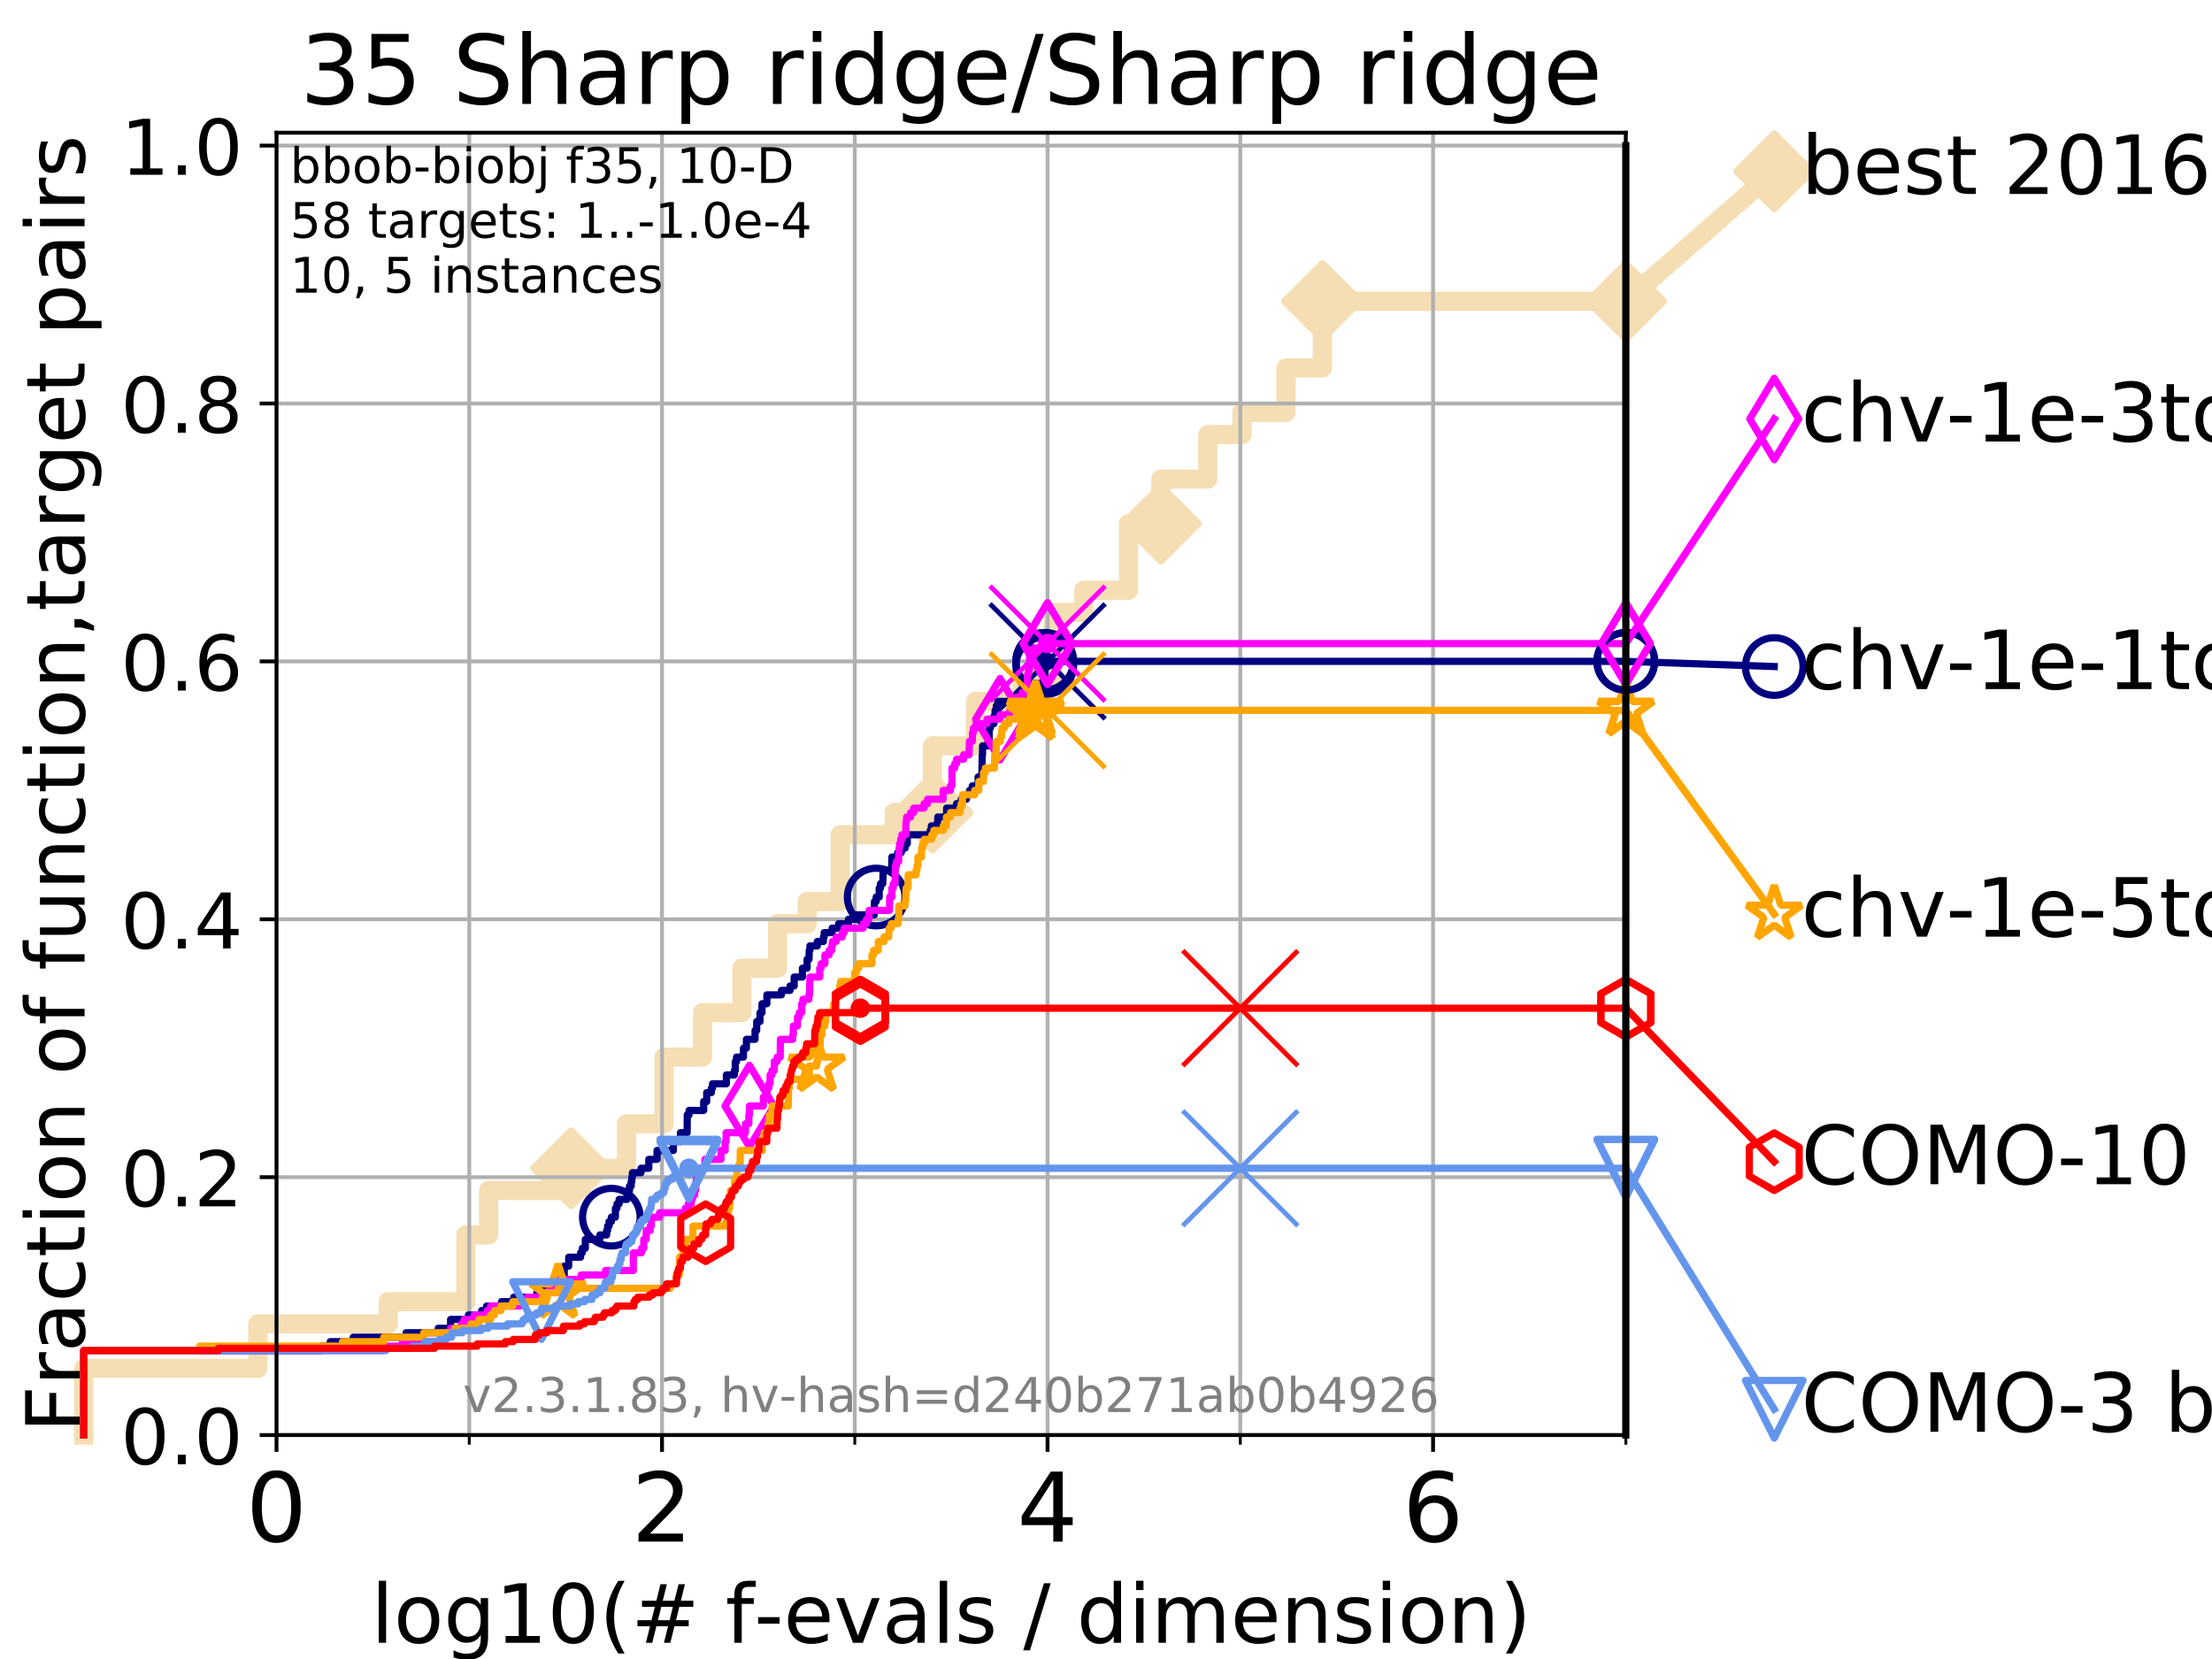 <?xml version="1.0" encoding="utf-8" standalone="no"?>
<!DOCTYPE svg PUBLIC "-//W3C//DTD SVG 1.1//EN"
  "http://www.w3.org/Graphics/SVG/1.1/DTD/svg11.dtd">
<!-- Created with matplotlib (https://matplotlib.org/) -->
<svg height="345.6pt" version="1.1" viewBox="0 0 460.8 345.6" width="460.8pt" xmlns="http://www.w3.org/2000/svg" xmlns:xlink="http://www.w3.org/1999/xlink">
 <defs>
  <style type="text/css">
*{stroke-linecap:butt;stroke-linejoin:round;}
  </style>
 </defs>
 <g id="figure_1">
  <g id="patch_1">
   <path d="M 0 345.6 
L 460.8 345.6 
L 460.8 0 
L 0 0 
z
" style="fill:#ffffff;"/>
  </g>
  <g id="axes_1">
   <g id="patch_2">
    <path d="M 57.6 298.944 
L 338.688 298.944 
L 338.688 27.648 
L 57.6 27.648 
z
" style="fill:#ffffff;"/>
   </g>
   <g id="line2d_1">
    <path d="M 17.445 298.944 
L 17.445 285.05 
L 53.709 285.05 
L 53.709 275.788 
L 80.881 275.788 
L 80.881 271.157 
L 97.044 271.157 
L 97.044 257.263 
L 101.786 257.263 
L 101.786 248.001 
L 118.994 248.001 
L 118.994 243.37 
L 130.505 243.37 
L 130.505 234.107 
L 138.341 234.107 
L 138.341 220.214 
L 146.356 220.214 
L 146.356 210.951 
L 154.541 210.951 
L 154.541 201.689 
L 161.995 201.689 
L 161.995 192.426 
L 168.144 192.426 
L 168.144 187.795 
L 175.013 187.795 
L 175.013 173.901 
L 186.275 173.901 
L 186.275 169.27 
L 194.236 169.27 
L 194.236 155.377 
L 203.199 155.377 
L 203.199 146.114 
L 212.905 146.114 
L 212.905 141.483 
L 219.393 141.483 
L 219.393 127.589 
L 225.766 127.589 
L 225.766 122.958 
L 235.084 122.958 
L 235.084 109.065 
L 241.823 109.065 
L 241.823 99.802 
L 251.6 99.802 
L 251.6 90.54 
L 258.738 90.54 
L 258.738 85.909 
L 267.904 85.909 
L 267.904 76.646 
L 275.473 76.646 
L 275.473 62.753 
L 338.688 62.753 
" style="fill:none;stroke:#f5deb3;stroke-linecap:square;stroke-width:4;"/>
   </g>
   <g id="line2d_2">
    <defs>
     <path d="M 0 7.778 
L 7.778 0 
L 0 -7.778 
L -7.778 0 
z
" id="m7fe25c08af" style="stroke:#f5deb3;stroke-linejoin:miter;stroke-width:1.5;"/>
    </defs>
    <g>
     <use style="fill:#f5deb3;stroke:#f5deb3;stroke-linejoin:miter;stroke-width:1.5;" x="118.994" xlink:href="#m7fe25c08af" y="243.37"/>
     <use style="fill:#f5deb3;stroke:#f5deb3;stroke-linejoin:miter;stroke-width:1.5;" x="194.236" xlink:href="#m7fe25c08af" y="169.27"/>
     <use style="fill:#f5deb3;stroke:#f5deb3;stroke-linejoin:miter;stroke-width:1.5;" x="241.823" xlink:href="#m7fe25c08af" y="109.065"/>
     <use style="fill:#f5deb3;stroke:#f5deb3;stroke-linejoin:miter;stroke-width:1.5;" x="275.473" xlink:href="#m7fe25c08af" y="62.753"/>
     <use style="fill:#f5deb3;stroke:#f5deb3;stroke-linejoin:miter;stroke-width:1.5;" x="275.473" xlink:href="#m7fe25c08af" y="62.753"/>
     <use style="fill:#f5deb3;stroke:#f5deb3;stroke-linejoin:miter;stroke-width:1.5;" x="338.688" xlink:href="#m7fe25c08af" y="62.753"/>
    </g>
   </g>
   <g id="line2d_3">
    <path style="fill:none;stroke:#f5deb3;stroke-linecap:square;stroke-width:4;"/>
    <g/>
   </g>
   <g id="line2d_4">
    <path d="M 338.688 62.753 
L 369.608 35.706 
" style="fill:none;stroke:#f5deb3;stroke-linecap:square;stroke-width:4;"/>
    <g>
     <use style="fill:#f5deb3;stroke:#f5deb3;stroke-linejoin:miter;stroke-width:1.5;" x="338.688" xlink:href="#m7fe25c08af" y="62.753"/>
     <use style="fill:#f5deb3;stroke:#f5deb3;stroke-linejoin:miter;stroke-width:1.5;" x="369.608" xlink:href="#m7fe25c08af" y="35.706"/>
    </g>
   </g>
   <g id="matplotlib.axis_1">
    <g id="xtick_1">
     <g id="line2d_5">
      <path clip-path="url(#p855c0d6717)" d="M 57.6 298.944 
L 57.6 27.648 
" style="fill:none;stroke:#b0b0b0;stroke-linecap:square;stroke-width:0.8;"/>
     </g>
     <g id="line2d_6">
      <defs>
       <path d="M 0 0 
L 0 3.5 
" id="me6779a8087" style="stroke:#000000;stroke-width:0.8;"/>
      </defs>
      <g>
       <use style="stroke:#000000;stroke-width:0.8;" x="57.6" xlink:href="#me6779a8087" y="298.944"/>
      </g>
     </g>
     <g id="text_1">
      <!-- 0 -->
      <defs>
       <path d="M 31.781 66.406 
Q 24.172 66.406 20.328 58.906 
Q 16.5 51.422 16.5 36.375 
Q 16.5 21.391 20.328 13.891 
Q 24.172 6.391 31.781 6.391 
Q 39.453 6.391 43.281 13.891 
Q 47.125 21.391 47.125 36.375 
Q 47.125 51.422 43.281 58.906 
Q 39.453 66.406 31.781 66.406 
z
M 31.781 74.219 
Q 44.047 74.219 50.516 64.516 
Q 56.984 54.828 56.984 36.375 
Q 56.984 17.969 50.516 8.266 
Q 44.047 -1.422 31.781 -1.422 
Q 19.531 -1.422 13.062 8.266 
Q 6.594 17.969 6.594 36.375 
Q 6.594 54.828 13.062 64.516 
Q 19.531 74.219 31.781 74.219 
z
" id="DejaVuSans-48"/>
      </defs>
      <g transform="translate(51.237 321.141)scale(0.2 -0.2)">
       <use xlink:href="#DejaVuSans-48"/>
      </g>
     </g>
    </g>
    <g id="xtick_2">
     <g id="line2d_7">
      <path clip-path="url(#p855c0d6717)" d="M 137.911 298.944 
L 137.911 27.648 
" style="fill:none;stroke:#b0b0b0;stroke-linecap:square;stroke-width:0.8;"/>
     </g>
     <g id="line2d_8">
      <g>
       <use style="stroke:#000000;stroke-width:0.8;" x="137.911" xlink:href="#me6779a8087" y="298.944"/>
      </g>
     </g>
     <g id="text_2">
      <!-- 2 -->
      <defs>
       <path d="M 19.188 8.297 
L 53.609 8.297 
L 53.609 0 
L 7.328 0 
L 7.328 8.297 
Q 12.938 14.109 22.625 23.891 
Q 32.328 33.688 34.812 36.531 
Q 39.547 41.844 41.422 45.531 
Q 43.312 49.219 43.312 52.781 
Q 43.312 58.594 39.234 62.25 
Q 35.156 65.922 28.609 65.922 
Q 23.969 65.922 18.812 64.312 
Q 13.672 62.703 7.812 59.422 
L 7.812 69.391 
Q 13.766 71.781 18.938 73 
Q 24.125 74.219 28.422 74.219 
Q 39.75 74.219 46.484 68.547 
Q 53.219 62.891 53.219 53.422 
Q 53.219 48.922 51.531 44.891 
Q 49.859 40.875 45.406 35.406 
Q 44.188 33.984 37.641 27.219 
Q 31.109 20.453 19.188 8.297 
z
" id="DejaVuSans-50"/>
      </defs>
      <g transform="translate(131.548 321.141)scale(0.2 -0.2)">
       <use xlink:href="#DejaVuSans-50"/>
      </g>
     </g>
    </g>
    <g id="xtick_3">
     <g id="line2d_9">
      <path clip-path="url(#p855c0d6717)" d="M 218.222 298.944 
L 218.222 27.648 
" style="fill:none;stroke:#b0b0b0;stroke-linecap:square;stroke-width:0.8;"/>
     </g>
     <g id="line2d_10">
      <g>
       <use style="stroke:#000000;stroke-width:0.8;" x="218.222" xlink:href="#me6779a8087" y="298.944"/>
      </g>
     </g>
     <g id="text_3">
      <!-- 4 -->
      <defs>
       <path d="M 37.797 64.312 
L 12.891 25.391 
L 37.797 25.391 
z
M 35.203 72.906 
L 47.609 72.906 
L 47.609 25.391 
L 58.016 25.391 
L 58.016 17.188 
L 47.609 17.188 
L 47.609 0 
L 37.797 0 
L 37.797 17.188 
L 4.891 17.188 
L 4.891 26.703 
z
" id="DejaVuSans-52"/>
      </defs>
      <g transform="translate(211.859 321.141)scale(0.2 -0.2)">
       <use xlink:href="#DejaVuSans-52"/>
      </g>
     </g>
    </g>
    <g id="xtick_4">
     <g id="line2d_11">
      <path clip-path="url(#p855c0d6717)" d="M 298.533 298.944 
L 298.533 27.648 
" style="fill:none;stroke:#b0b0b0;stroke-linecap:square;stroke-width:0.8;"/>
     </g>
     <g id="line2d_12">
      <g>
       <use style="stroke:#000000;stroke-width:0.8;" x="298.533" xlink:href="#me6779a8087" y="298.944"/>
      </g>
     </g>
     <g id="text_4">
      <!-- 6 -->
      <defs>
       <path d="M 33.016 40.375 
Q 26.375 40.375 22.484 35.828 
Q 18.609 31.297 18.609 23.391 
Q 18.609 15.531 22.484 10.953 
Q 26.375 6.391 33.016 6.391 
Q 39.656 6.391 43.531 10.953 
Q 47.406 15.531 47.406 23.391 
Q 47.406 31.297 43.531 35.828 
Q 39.656 40.375 33.016 40.375 
z
M 52.594 71.297 
L 52.594 62.312 
Q 48.875 64.062 45.094 64.984 
Q 41.312 65.922 37.594 65.922 
Q 27.828 65.922 22.672 59.328 
Q 17.531 52.734 16.797 39.406 
Q 19.672 43.656 24.016 45.922 
Q 28.375 48.188 33.594 48.188 
Q 44.578 48.188 50.953 41.516 
Q 57.328 34.859 57.328 23.391 
Q 57.328 12.156 50.688 5.359 
Q 44.047 -1.422 33.016 -1.422 
Q 20.359 -1.422 13.672 8.266 
Q 6.984 17.969 6.984 36.375 
Q 6.984 53.656 15.188 63.938 
Q 23.391 74.219 37.203 74.219 
Q 40.922 74.219 44.703 73.484 
Q 48.484 72.75 52.594 71.297 
z
" id="DejaVuSans-54"/>
      </defs>
      <g transform="translate(292.17 321.141)scale(0.2 -0.2)">
       <use xlink:href="#DejaVuSans-54"/>
      </g>
     </g>
    </g>
    <g id="xtick_5">
     <g id="line2d_13">
      <path clip-path="url(#p855c0d6717)" d="M 97.755 298.944 
L 97.755 27.648 
" style="fill:none;stroke:#b0b0b0;stroke-linecap:square;stroke-width:0.8;"/>
     </g>
     <g id="line2d_14">
      <defs>
       <path d="M 0 0 
L 0 2 
" id="m3b8f643ede" style="stroke:#000000;stroke-width:0.6;"/>
      </defs>
      <g>
       <use style="stroke:#000000;stroke-width:0.6;" x="97.755" xlink:href="#m3b8f643ede" y="298.944"/>
      </g>
     </g>
    </g>
    <g id="xtick_6">
     <g id="line2d_15">
      <path clip-path="url(#p855c0d6717)" d="M 178.066 298.944 
L 178.066 27.648 
" style="fill:none;stroke:#b0b0b0;stroke-linecap:square;stroke-width:0.8;"/>
     </g>
     <g id="line2d_16">
      <g>
       <use style="stroke:#000000;stroke-width:0.6;" x="178.066" xlink:href="#m3b8f643ede" y="298.944"/>
      </g>
     </g>
    </g>
    <g id="xtick_7">
     <g id="line2d_17">
      <path clip-path="url(#p855c0d6717)" d="M 258.377 298.944 
L 258.377 27.648 
" style="fill:none;stroke:#b0b0b0;stroke-linecap:square;stroke-width:0.8;"/>
     </g>
     <g id="line2d_18">
      <g>
       <use style="stroke:#000000;stroke-width:0.6;" x="258.377" xlink:href="#m3b8f643ede" y="298.944"/>
      </g>
     </g>
    </g>
    <g id="xtick_8">
     <g id="line2d_19">
      <path clip-path="url(#p855c0d6717)" d="M 338.688 298.944 
L 338.688 27.648 
" style="fill:none;stroke:#b0b0b0;stroke-linecap:square;stroke-width:0.8;"/>
     </g>
     <g id="line2d_20">
      <g>
       <use style="stroke:#000000;stroke-width:0.6;" x="338.688" xlink:href="#m3b8f643ede" y="298.944"/>
      </g>
     </g>
    </g>
    <g id="text_5">
     <!-- log10(# f-evals / dimension) -->
     <defs>
      <path d="M 9.422 75.984 
L 18.406 75.984 
L 18.406 0 
L 9.422 0 
z
" id="DejaVuSans-108"/>
      <path d="M 30.609 48.391 
Q 23.391 48.391 19.188 42.75 
Q 14.984 37.109 14.984 27.297 
Q 14.984 17.484 19.156 11.844 
Q 23.344 6.203 30.609 6.203 
Q 37.797 6.203 41.984 11.859 
Q 46.188 17.531 46.188 27.297 
Q 46.188 37.016 41.984 42.703 
Q 37.797 48.391 30.609 48.391 
z
M 30.609 56 
Q 42.328 56 49.016 48.375 
Q 55.719 40.766 55.719 27.297 
Q 55.719 13.875 49.016 6.219 
Q 42.328 -1.422 30.609 -1.422 
Q 18.844 -1.422 12.172 6.219 
Q 5.516 13.875 5.516 27.297 
Q 5.516 40.766 12.172 48.375 
Q 18.844 56 30.609 56 
z
" id="DejaVuSans-111"/>
      <path d="M 45.406 27.984 
Q 45.406 37.75 41.375 43.109 
Q 37.359 48.484 30.078 48.484 
Q 22.859 48.484 18.828 43.109 
Q 14.797 37.75 14.797 27.984 
Q 14.797 18.266 18.828 12.891 
Q 22.859 7.516 30.078 7.516 
Q 37.359 7.516 41.375 12.891 
Q 45.406 18.266 45.406 27.984 
z
M 54.391 6.781 
Q 54.391 -7.172 48.188 -13.984 
Q 42 -20.797 29.203 -20.797 
Q 24.469 -20.797 20.266 -20.094 
Q 16.062 -19.391 12.109 -17.922 
L 12.109 -9.188 
Q 16.062 -11.328 19.922 -12.344 
Q 23.781 -13.375 27.781 -13.375 
Q 36.625 -13.375 41.016 -8.766 
Q 45.406 -4.156 45.406 5.172 
L 45.406 9.625 
Q 42.625 4.781 38.281 2.391 
Q 33.938 0 27.875 0 
Q 17.828 0 11.672 7.656 
Q 5.516 15.328 5.516 27.984 
Q 5.516 40.672 11.672 48.328 
Q 17.828 56 27.875 56 
Q 33.938 56 38.281 53.609 
Q 42.625 51.219 45.406 46.391 
L 45.406 54.688 
L 54.391 54.688 
z
" id="DejaVuSans-103"/>
      <path d="M 12.406 8.297 
L 28.516 8.297 
L 28.516 63.922 
L 10.984 60.406 
L 10.984 69.391 
L 28.422 72.906 
L 38.281 72.906 
L 38.281 8.297 
L 54.391 8.297 
L 54.391 0 
L 12.406 0 
z
" id="DejaVuSans-49"/>
      <path d="M 31 75.875 
Q 24.469 64.656 21.281 53.656 
Q 18.109 42.672 18.109 31.391 
Q 18.109 20.125 21.312 9.062 
Q 24.516 -2 31 -13.188 
L 23.188 -13.188 
Q 15.875 -1.703 12.234 9.375 
Q 8.594 20.453 8.594 31.391 
Q 8.594 42.281 12.203 53.312 
Q 15.828 64.359 23.188 75.875 
z
" id="DejaVuSans-40"/>
      <path d="M 51.125 44 
L 36.922 44 
L 32.812 27.688 
L 47.125 27.688 
z
M 43.797 71.781 
L 38.719 51.516 
L 52.984 51.516 
L 58.109 71.781 
L 65.922 71.781 
L 60.891 51.516 
L 76.125 51.516 
L 76.125 44 
L 58.984 44 
L 54.984 27.688 
L 70.516 27.688 
L 70.516 20.219 
L 53.078 20.219 
L 48 0 
L 40.188 0 
L 45.219 20.219 
L 30.906 20.219 
L 25.875 0 
L 18.016 0 
L 23.094 20.219 
L 7.719 20.219 
L 7.719 27.688 
L 24.906 27.688 
L 29 44 
L 13.281 44 
L 13.281 51.516 
L 30.906 51.516 
L 35.891 71.781 
z
" id="DejaVuSans-35"/>
      <path id="DejaVuSans-32"/>
      <path d="M 37.109 75.984 
L 37.109 68.5 
L 28.516 68.5 
Q 23.688 68.5 21.797 66.547 
Q 19.922 64.594 19.922 59.516 
L 19.922 54.688 
L 34.719 54.688 
L 34.719 47.703 
L 19.922 47.703 
L 19.922 0 
L 10.891 0 
L 10.891 47.703 
L 2.297 47.703 
L 2.297 54.688 
L 10.891 54.688 
L 10.891 58.5 
Q 10.891 67.625 15.141 71.797 
Q 19.391 75.984 28.609 75.984 
z
" id="DejaVuSans-102"/>
      <path d="M 4.891 31.391 
L 31.203 31.391 
L 31.203 23.391 
L 4.891 23.391 
z
" id="DejaVuSans-45"/>
      <path d="M 56.203 29.594 
L 56.203 25.203 
L 14.891 25.203 
Q 15.484 15.922 20.484 11.062 
Q 25.484 6.203 34.422 6.203 
Q 39.594 6.203 44.453 7.469 
Q 49.312 8.734 54.109 11.281 
L 54.109 2.781 
Q 49.266 0.734 44.188 -0.344 
Q 39.109 -1.422 33.891 -1.422 
Q 20.797 -1.422 13.156 6.188 
Q 5.516 13.812 5.516 26.812 
Q 5.516 40.234 12.766 48.109 
Q 20.016 56 32.328 56 
Q 43.359 56 49.781 48.891 
Q 56.203 41.797 56.203 29.594 
z
M 47.219 32.234 
Q 47.125 39.594 43.094 43.984 
Q 39.062 48.391 32.422 48.391 
Q 24.906 48.391 20.391 44.141 
Q 15.875 39.891 15.188 32.172 
z
" id="DejaVuSans-101"/>
      <path d="M 2.984 54.688 
L 12.5 54.688 
L 29.594 8.797 
L 46.688 54.688 
L 56.203 54.688 
L 35.688 0 
L 23.484 0 
z
" id="DejaVuSans-118"/>
      <path d="M 34.281 27.484 
Q 23.391 27.484 19.188 25 
Q 14.984 22.516 14.984 16.5 
Q 14.984 11.719 18.141 8.906 
Q 21.297 6.109 26.703 6.109 
Q 34.188 6.109 38.703 11.406 
Q 43.219 16.703 43.219 25.484 
L 43.219 27.484 
z
M 52.203 31.203 
L 52.203 0 
L 43.219 0 
L 43.219 8.297 
Q 40.141 3.328 35.547 0.953 
Q 30.953 -1.422 24.312 -1.422 
Q 15.922 -1.422 10.953 3.297 
Q 6 8.016 6 15.922 
Q 6 25.141 12.172 29.828 
Q 18.359 34.516 30.609 34.516 
L 43.219 34.516 
L 43.219 35.406 
Q 43.219 41.609 39.141 45 
Q 35.062 48.391 27.688 48.391 
Q 23 48.391 18.547 47.266 
Q 14.109 46.141 10.016 43.891 
L 10.016 52.203 
Q 14.938 54.109 19.578 55.047 
Q 24.219 56 28.609 56 
Q 40.484 56 46.344 49.844 
Q 52.203 43.703 52.203 31.203 
z
" id="DejaVuSans-97"/>
      <path d="M 44.281 53.078 
L 44.281 44.578 
Q 40.484 46.531 36.375 47.5 
Q 32.281 48.484 27.875 48.484 
Q 21.188 48.484 17.844 46.438 
Q 14.5 44.391 14.5 40.281 
Q 14.5 37.156 16.891 35.375 
Q 19.281 33.594 26.516 31.984 
L 29.594 31.297 
Q 39.156 29.25 43.188 25.516 
Q 47.219 21.781 47.219 15.094 
Q 47.219 7.469 41.188 3.016 
Q 35.156 -1.422 24.609 -1.422 
Q 20.219 -1.422 15.453 -0.562 
Q 10.688 0.297 5.422 2 
L 5.422 11.281 
Q 10.406 8.688 15.234 7.391 
Q 20.062 6.109 24.812 6.109 
Q 31.156 6.109 34.562 8.281 
Q 37.984 10.453 37.984 14.406 
Q 37.984 18.062 35.516 20.016 
Q 33.062 21.969 24.703 23.781 
L 21.578 24.516 
Q 13.234 26.266 9.516 29.906 
Q 5.812 33.547 5.812 39.891 
Q 5.812 47.609 11.281 51.797 
Q 16.75 56 26.812 56 
Q 31.781 56 36.172 55.266 
Q 40.578 54.547 44.281 53.078 
z
" id="DejaVuSans-115"/>
      <path d="M 25.391 72.906 
L 33.688 72.906 
L 8.297 -9.281 
L 0 -9.281 
z
" id="DejaVuSans-47"/>
      <path d="M 45.406 46.391 
L 45.406 75.984 
L 54.391 75.984 
L 54.391 0 
L 45.406 0 
L 45.406 8.203 
Q 42.578 3.328 38.25 0.953 
Q 33.938 -1.422 27.875 -1.422 
Q 17.969 -1.422 11.734 6.484 
Q 5.516 14.406 5.516 27.297 
Q 5.516 40.188 11.734 48.094 
Q 17.969 56 27.875 56 
Q 33.938 56 38.25 53.625 
Q 42.578 51.266 45.406 46.391 
z
M 14.797 27.297 
Q 14.797 17.391 18.875 11.75 
Q 22.953 6.109 30.078 6.109 
Q 37.203 6.109 41.297 11.75 
Q 45.406 17.391 45.406 27.297 
Q 45.406 37.203 41.297 42.844 
Q 37.203 48.484 30.078 48.484 
Q 22.953 48.484 18.875 42.844 
Q 14.797 37.203 14.797 27.297 
z
" id="DejaVuSans-100"/>
      <path d="M 9.422 54.688 
L 18.406 54.688 
L 18.406 0 
L 9.422 0 
z
M 9.422 75.984 
L 18.406 75.984 
L 18.406 64.594 
L 9.422 64.594 
z
" id="DejaVuSans-105"/>
      <path d="M 52 44.188 
Q 55.375 50.25 60.062 53.125 
Q 64.75 56 71.094 56 
Q 79.641 56 84.281 50.016 
Q 88.922 44.047 88.922 33.016 
L 88.922 0 
L 79.891 0 
L 79.891 32.719 
Q 79.891 40.578 77.094 44.375 
Q 74.312 48.188 68.609 48.188 
Q 61.625 48.188 57.562 43.547 
Q 53.516 38.922 53.516 30.906 
L 53.516 0 
L 44.484 0 
L 44.484 32.719 
Q 44.484 40.625 41.703 44.406 
Q 38.922 48.188 33.109 48.188 
Q 26.219 48.188 22.156 43.531 
Q 18.109 38.875 18.109 30.906 
L 18.109 0 
L 9.078 0 
L 9.078 54.688 
L 18.109 54.688 
L 18.109 46.188 
Q 21.188 51.219 25.484 53.609 
Q 29.781 56 35.688 56 
Q 41.656 56 45.828 52.969 
Q 50 49.953 52 44.188 
z
" id="DejaVuSans-109"/>
      <path d="M 54.891 33.016 
L 54.891 0 
L 45.906 0 
L 45.906 32.719 
Q 45.906 40.484 42.875 44.328 
Q 39.844 48.188 33.797 48.188 
Q 26.516 48.188 22.312 43.547 
Q 18.109 38.922 18.109 30.906 
L 18.109 0 
L 9.078 0 
L 9.078 54.688 
L 18.109 54.688 
L 18.109 46.188 
Q 21.344 51.125 25.703 53.562 
Q 30.078 56 35.797 56 
Q 45.219 56 50.047 50.172 
Q 54.891 44.344 54.891 33.016 
z
" id="DejaVuSans-110"/>
      <path d="M 8.016 75.875 
L 15.828 75.875 
Q 23.141 64.359 26.781 53.312 
Q 30.422 42.281 30.422 31.391 
Q 30.422 20.453 26.781 9.375 
Q 23.141 -1.703 15.828 -13.188 
L 8.016 -13.188 
Q 14.5 -2 17.703 9.062 
Q 20.906 20.125 20.906 31.391 
Q 20.906 42.672 17.703 53.656 
Q 14.5 64.656 8.016 75.875 
z
" id="DejaVuSans-41"/>
     </defs>
     <g transform="translate(77.303 342.218)scale(0.17 -0.17)">
      <use xlink:href="#DejaVuSans-108"/>
      <use x="27.783" xlink:href="#DejaVuSans-111"/>
      <use x="88.965" xlink:href="#DejaVuSans-103"/>
      <use x="152.441" xlink:href="#DejaVuSans-49"/>
      <use x="216.064" xlink:href="#DejaVuSans-48"/>
      <use x="279.688" xlink:href="#DejaVuSans-40"/>
      <use x="318.701" xlink:href="#DejaVuSans-35"/>
      <use x="402.49" xlink:href="#DejaVuSans-32"/>
      <use x="434.277" xlink:href="#DejaVuSans-102"/>
      <use x="469.404" xlink:href="#DejaVuSans-45"/>
      <use x="505.488" xlink:href="#DejaVuSans-101"/>
      <use x="567.012" xlink:href="#DejaVuSans-118"/>
      <use x="626.191" xlink:href="#DejaVuSans-97"/>
      <use x="687.471" xlink:href="#DejaVuSans-108"/>
      <use x="715.254" xlink:href="#DejaVuSans-115"/>
      <use x="767.354" xlink:href="#DejaVuSans-32"/>
      <use x="799.141" xlink:href="#DejaVuSans-47"/>
      <use x="832.832" xlink:href="#DejaVuSans-32"/>
      <use x="864.619" xlink:href="#DejaVuSans-100"/>
      <use x="928.096" xlink:href="#DejaVuSans-105"/>
      <use x="955.879" xlink:href="#DejaVuSans-109"/>
      <use x="1053.291" xlink:href="#DejaVuSans-101"/>
      <use x="1114.814" xlink:href="#DejaVuSans-110"/>
      <use x="1178.193" xlink:href="#DejaVuSans-115"/>
      <use x="1230.293" xlink:href="#DejaVuSans-105"/>
      <use x="1258.076" xlink:href="#DejaVuSans-111"/>
      <use x="1319.258" xlink:href="#DejaVuSans-110"/>
      <use x="1382.637" xlink:href="#DejaVuSans-41"/>
     </g>
    </g>
   </g>
   <g id="matplotlib.axis_2">
    <g id="ytick_1">
     <g id="line2d_21">
      <path clip-path="url(#p855c0d6717)" d="M 57.6 298.944 
L 338.688 298.944 
" style="fill:none;stroke:#b0b0b0;stroke-linecap:square;stroke-width:0.8;"/>
     </g>
     <g id="line2d_22">
      <defs>
       <path d="M 0 0 
L -3.5 0 
" id="mdcfa6d2ec1" style="stroke:#000000;stroke-width:0.8;"/>
      </defs>
      <g>
       <use style="stroke:#000000;stroke-width:0.8;" x="57.6" xlink:href="#mdcfa6d2ec1" y="298.944"/>
      </g>
     </g>
     <g id="text_6">
      <!-- 0.0 -->
      <defs>
       <path d="M 10.688 12.406 
L 21 12.406 
L 21 0 
L 10.688 0 
z
" id="DejaVuSans-46"/>
      </defs>
      <g transform="translate(25.155 305.023)scale(0.16 -0.16)">
       <use xlink:href="#DejaVuSans-48"/>
       <use x="63.623" xlink:href="#DejaVuSans-46"/>
       <use x="95.41" xlink:href="#DejaVuSans-48"/>
      </g>
     </g>
    </g>
    <g id="ytick_2">
     <g id="line2d_23">
      <path clip-path="url(#p855c0d6717)" d="M 57.6 245.222 
L 338.688 245.222 
" style="fill:none;stroke:#b0b0b0;stroke-linecap:square;stroke-width:0.8;"/>
     </g>
     <g id="line2d_24">
      <g>
       <use style="stroke:#000000;stroke-width:0.8;" x="57.6" xlink:href="#mdcfa6d2ec1" y="245.222"/>
      </g>
     </g>
     <g id="text_7">
      <!-- 0.2 -->
      <g transform="translate(25.155 251.301)scale(0.16 -0.16)">
       <use xlink:href="#DejaVuSans-48"/>
       <use x="63.623" xlink:href="#DejaVuSans-46"/>
       <use x="95.41" xlink:href="#DejaVuSans-50"/>
      </g>
     </g>
    </g>
    <g id="ytick_3">
     <g id="line2d_25">
      <path clip-path="url(#p855c0d6717)" d="M 57.6 191.5 
L 338.688 191.5 
" style="fill:none;stroke:#b0b0b0;stroke-linecap:square;stroke-width:0.8;"/>
     </g>
     <g id="line2d_26">
      <g>
       <use style="stroke:#000000;stroke-width:0.8;" x="57.6" xlink:href="#mdcfa6d2ec1" y="191.5"/>
      </g>
     </g>
     <g id="text_8">
      <!-- 0.4 -->
      <g transform="translate(25.155 197.579)scale(0.16 -0.16)">
       <use xlink:href="#DejaVuSans-48"/>
       <use x="63.623" xlink:href="#DejaVuSans-46"/>
       <use x="95.41" xlink:href="#DejaVuSans-52"/>
      </g>
     </g>
    </g>
    <g id="ytick_4">
     <g id="line2d_27">
      <path clip-path="url(#p855c0d6717)" d="M 57.6 137.778 
L 338.688 137.778 
" style="fill:none;stroke:#b0b0b0;stroke-linecap:square;stroke-width:0.8;"/>
     </g>
     <g id="line2d_28">
      <g>
       <use style="stroke:#000000;stroke-width:0.8;" x="57.6" xlink:href="#mdcfa6d2ec1" y="137.778"/>
      </g>
     </g>
     <g id="text_9">
      <!-- 0.6 -->
      <g transform="translate(25.155 143.857)scale(0.16 -0.16)">
       <use xlink:href="#DejaVuSans-48"/>
       <use x="63.623" xlink:href="#DejaVuSans-46"/>
       <use x="95.41" xlink:href="#DejaVuSans-54"/>
      </g>
     </g>
    </g>
    <g id="ytick_5">
     <g id="line2d_29">
      <path clip-path="url(#p855c0d6717)" d="M 57.6 84.056 
L 338.688 84.056 
" style="fill:none;stroke:#b0b0b0;stroke-linecap:square;stroke-width:0.8;"/>
     </g>
     <g id="line2d_30">
      <g>
       <use style="stroke:#000000;stroke-width:0.8;" x="57.6" xlink:href="#mdcfa6d2ec1" y="84.056"/>
      </g>
     </g>
     <g id="text_10">
      <!-- 0.8 -->
      <defs>
       <path d="M 31.781 34.625 
Q 24.75 34.625 20.719 30.859 
Q 16.703 27.094 16.703 20.516 
Q 16.703 13.922 20.719 10.156 
Q 24.75 6.391 31.781 6.391 
Q 38.812 6.391 42.859 10.172 
Q 46.922 13.969 46.922 20.516 
Q 46.922 27.094 42.891 30.859 
Q 38.875 34.625 31.781 34.625 
z
M 21.922 38.812 
Q 15.578 40.375 12.031 44.719 
Q 8.5 49.078 8.5 55.328 
Q 8.5 64.062 14.719 69.141 
Q 20.953 74.219 31.781 74.219 
Q 42.672 74.219 48.875 69.141 
Q 55.078 64.062 55.078 55.328 
Q 55.078 49.078 51.531 44.719 
Q 48 40.375 41.703 38.812 
Q 48.828 37.156 52.797 32.312 
Q 56.781 27.484 56.781 20.516 
Q 56.781 9.906 50.312 4.234 
Q 43.844 -1.422 31.781 -1.422 
Q 19.734 -1.422 13.25 4.234 
Q 6.781 9.906 6.781 20.516 
Q 6.781 27.484 10.781 32.312 
Q 14.797 37.156 21.922 38.812 
z
M 18.312 54.391 
Q 18.312 48.734 21.844 45.562 
Q 25.391 42.391 31.781 42.391 
Q 38.141 42.391 41.719 45.562 
Q 45.312 48.734 45.312 54.391 
Q 45.312 60.062 41.719 63.234 
Q 38.141 66.406 31.781 66.406 
Q 25.391 66.406 21.844 63.234 
Q 18.312 60.062 18.312 54.391 
z
" id="DejaVuSans-56"/>
      </defs>
      <g transform="translate(25.155 90.135)scale(0.16 -0.16)">
       <use xlink:href="#DejaVuSans-48"/>
       <use x="63.623" xlink:href="#DejaVuSans-46"/>
       <use x="95.41" xlink:href="#DejaVuSans-56"/>
      </g>
     </g>
    </g>
    <g id="ytick_6">
     <g id="line2d_31">
      <path clip-path="url(#p855c0d6717)" d="M 57.6 30.334 
L 338.688 30.334 
" style="fill:none;stroke:#b0b0b0;stroke-linecap:square;stroke-width:0.8;"/>
     </g>
     <g id="line2d_32">
      <g>
       <use style="stroke:#000000;stroke-width:0.8;" x="57.6" xlink:href="#mdcfa6d2ec1" y="30.334"/>
      </g>
     </g>
     <g id="text_11">
      <!-- 1.0 -->
      <g transform="translate(25.155 36.413)scale(0.16 -0.16)">
       <use xlink:href="#DejaVuSans-49"/>
       <use x="63.623" xlink:href="#DejaVuSans-46"/>
       <use x="95.41" xlink:href="#DejaVuSans-48"/>
      </g>
     </g>
    </g>
    <g id="text_12">
     <!-- Fraction of function,target pairs -->
     <defs>
      <path d="M 9.812 72.906 
L 51.703 72.906 
L 51.703 64.594 
L 19.672 64.594 
L 19.672 43.109 
L 48.578 43.109 
L 48.578 34.812 
L 19.672 34.812 
L 19.672 0 
L 9.812 0 
z
" id="DejaVuSans-70"/>
      <path d="M 41.109 46.297 
Q 39.594 47.172 37.812 47.578 
Q 36.031 48 33.891 48 
Q 26.266 48 22.188 43.047 
Q 18.109 38.094 18.109 28.812 
L 18.109 0 
L 9.078 0 
L 9.078 54.688 
L 18.109 54.688 
L 18.109 46.188 
Q 20.953 51.172 25.484 53.578 
Q 30.031 56 36.531 56 
Q 37.453 56 38.578 55.875 
Q 39.703 55.766 41.062 55.516 
z
" id="DejaVuSans-114"/>
      <path d="M 48.781 52.594 
L 48.781 44.188 
Q 44.969 46.297 41.141 47.344 
Q 37.312 48.391 33.406 48.391 
Q 24.656 48.391 19.812 42.844 
Q 14.984 37.312 14.984 27.297 
Q 14.984 17.281 19.812 11.734 
Q 24.656 6.203 33.406 6.203 
Q 37.312 6.203 41.141 7.25 
Q 44.969 8.297 48.781 10.406 
L 48.781 2.094 
Q 45.016 0.344 40.984 -0.531 
Q 36.969 -1.422 32.422 -1.422 
Q 20.062 -1.422 12.781 6.344 
Q 5.516 14.109 5.516 27.297 
Q 5.516 40.672 12.859 48.328 
Q 20.219 56 33.016 56 
Q 37.156 56 41.109 55.141 
Q 45.062 54.297 48.781 52.594 
z
" id="DejaVuSans-99"/>
      <path d="M 18.312 70.219 
L 18.312 54.688 
L 36.812 54.688 
L 36.812 47.703 
L 18.312 47.703 
L 18.312 18.016 
Q 18.312 11.328 20.141 9.422 
Q 21.969 7.516 27.594 7.516 
L 36.812 7.516 
L 36.812 0 
L 27.594 0 
Q 17.188 0 13.234 3.875 
Q 9.281 7.766 9.281 18.016 
L 9.281 47.703 
L 2.688 47.703 
L 2.688 54.688 
L 9.281 54.688 
L 9.281 70.219 
z
" id="DejaVuSans-116"/>
      <path d="M 8.5 21.578 
L 8.5 54.688 
L 17.484 54.688 
L 17.484 21.922 
Q 17.484 14.156 20.5 10.266 
Q 23.531 6.391 29.594 6.391 
Q 36.859 6.391 41.078 11.031 
Q 45.312 15.672 45.312 23.688 
L 45.312 54.688 
L 54.297 54.688 
L 54.297 0 
L 45.312 0 
L 45.312 8.406 
Q 42.047 3.422 37.719 1 
Q 33.406 -1.422 27.688 -1.422 
Q 18.266 -1.422 13.375 4.438 
Q 8.5 10.297 8.5 21.578 
z
M 31.109 56 
z
" id="DejaVuSans-117"/>
      <path d="M 11.719 12.406 
L 22.016 12.406 
L 22.016 4 
L 14.016 -11.625 
L 7.719 -11.625 
L 11.719 4 
z
" id="DejaVuSans-44"/>
      <path d="M 18.109 8.203 
L 18.109 -20.797 
L 9.078 -20.797 
L 9.078 54.688 
L 18.109 54.688 
L 18.109 46.391 
Q 20.953 51.266 25.266 53.625 
Q 29.594 56 35.594 56 
Q 45.562 56 51.781 48.094 
Q 58.016 40.188 58.016 27.297 
Q 58.016 14.406 51.781 6.484 
Q 45.562 -1.422 35.594 -1.422 
Q 29.594 -1.422 25.266 0.953 
Q 20.953 3.328 18.109 8.203 
z
M 48.688 27.297 
Q 48.688 37.203 44.609 42.844 
Q 40.531 48.484 33.406 48.484 
Q 26.266 48.484 22.188 42.844 
Q 18.109 37.203 18.109 27.297 
Q 18.109 17.391 22.188 11.75 
Q 26.266 6.109 33.406 6.109 
Q 40.531 6.109 44.609 11.75 
Q 48.688 17.391 48.688 27.297 
z
" id="DejaVuSans-112"/>
     </defs>
     <g transform="translate(17.62 298.435)rotate(-90)scale(0.17 -0.17)">
      <use xlink:href="#DejaVuSans-70"/>
      <use x="57.41" xlink:href="#DejaVuSans-114"/>
      <use x="98.523" xlink:href="#DejaVuSans-97"/>
      <use x="159.803" xlink:href="#DejaVuSans-99"/>
      <use x="214.783" xlink:href="#DejaVuSans-116"/>
      <use x="253.992" xlink:href="#DejaVuSans-105"/>
      <use x="281.775" xlink:href="#DejaVuSans-111"/>
      <use x="342.957" xlink:href="#DejaVuSans-110"/>
      <use x="406.336" xlink:href="#DejaVuSans-32"/>
      <use x="438.123" xlink:href="#DejaVuSans-111"/>
      <use x="499.305" xlink:href="#DejaVuSans-102"/>
      <use x="534.51" xlink:href="#DejaVuSans-32"/>
      <use x="566.297" xlink:href="#DejaVuSans-102"/>
      <use x="601.502" xlink:href="#DejaVuSans-117"/>
      <use x="664.881" xlink:href="#DejaVuSans-110"/>
      <use x="728.26" xlink:href="#DejaVuSans-99"/>
      <use x="783.24" xlink:href="#DejaVuSans-116"/>
      <use x="822.449" xlink:href="#DejaVuSans-105"/>
      <use x="850.232" xlink:href="#DejaVuSans-111"/>
      <use x="911.414" xlink:href="#DejaVuSans-110"/>
      <use x="974.793" xlink:href="#DejaVuSans-44"/>
      <use x="1006.58" xlink:href="#DejaVuSans-116"/>
      <use x="1045.789" xlink:href="#DejaVuSans-97"/>
      <use x="1107.068" xlink:href="#DejaVuSans-114"/>
      <use x="1148.166" xlink:href="#DejaVuSans-103"/>
      <use x="1211.643" xlink:href="#DejaVuSans-101"/>
      <use x="1273.166" xlink:href="#DejaVuSans-116"/>
      <use x="1312.375" xlink:href="#DejaVuSans-32"/>
      <use x="1344.162" xlink:href="#DejaVuSans-112"/>
      <use x="1407.639" xlink:href="#DejaVuSans-97"/>
      <use x="1468.918" xlink:href="#DejaVuSans-105"/>
      <use x="1496.701" xlink:href="#DejaVuSans-114"/>
      <use x="1537.814" xlink:href="#DejaVuSans-115"/>
     </g>
    </g>
   </g>
   <g id="line2d_33">
    <defs>
     <path d="M 0 1.5 
C 0.398 1.5 0.779 1.342 1.061 1.061 
C 1.342 0.779 1.5 0.398 1.5 0 
C 1.5 -0.398 1.342 -0.779 1.061 -1.061 
C 0.779 -1.342 0.398 -1.5 0 -1.5 
C -0.398 -1.5 -0.779 -1.342 -1.061 -1.061 
C -1.342 -0.779 -1.5 -0.398 -1.5 0 
C -1.5 0.398 -1.342 0.779 -1.061 1.061 
C -0.779 1.342 -0.398 1.5 0 1.5 
z
" id="m979be5fe44" style="stroke:#f5deb3;"/>
    </defs>
    <g>
     <use style="fill:#f5deb3;stroke:#f5deb3;" x="275.473" xlink:href="#m979be5fe44" y="62.753"/>
     <use style="fill:#f5deb3;stroke:#f5deb3;" x="275.473" xlink:href="#m979be5fe44" y="62.753"/>
    </g>
   </g>
   <g id="line2d_34">
    <defs>
     <path d="M 0 1.5 
C 0.398 1.5 0.779 1.342 1.061 1.061 
C 1.342 0.779 1.5 0.398 1.5 0 
C 1.5 -0.398 1.342 -0.779 1.061 -1.061 
C 0.779 -1.342 0.398 -1.5 0 -1.5 
C -0.398 -1.5 -0.779 -1.342 -1.061 -1.061 
C -1.342 -0.779 -1.5 -0.398 -1.5 0 
C -1.5 0.398 -1.342 0.779 -1.061 1.061 
C -0.779 1.342 -0.398 1.5 0 1.5 
z
" id="m821539b56c" style="stroke:#000080;"/>
    </defs>
    <g>
     <use style="fill:#000080;stroke:#000080;" x="217.636" xlink:href="#m821539b56c" y="137.778"/>
     <use style="fill:#000080;stroke:#000080;" x="217.636" xlink:href="#m821539b56c" y="137.778"/>
    </g>
   </g>
   <g id="line2d_35">
    <path d="M 17.445 298.944 
L 17.445 281.345 
L 66.854 281.345 
L 66.854 280.419 
L 68.793 280.419 
L 68.793 279.493 
L 73.579 279.493 
L 73.579 278.567 
L 84.588 278.567 
L 84.588 277.64 
L 91.284 277.64 
L 91.284 276.714 
L 93.864 276.714 
L 93.864 274.862 
L 97.58 274.862 
L 97.58 273.935 
L 100.344 273.935 
L 100.344 273.009 
L 101.366 273.009 
L 101.366 272.083 
L 104.474 272.083 
L 104.474 271.157 
L 107.009 271.157 
L 107.009 270.231 
L 111.82 270.231 
L 111.82 269.304 
L 111.975 269.304 
L 111.975 268.378 
L 116.562 268.378 
L 116.562 265.599 
L 117.542 265.599 
L 117.542 263.747 
L 118.471 263.747 
L 118.471 261.894 
L 120.945 261.894 
L 120.945 260.968 
L 121.31 260.968 
L 121.31 260.042 
L 121.931 260.042 
L 121.931 258.189 
L 124.965 258.189 
L 124.965 257.263 
L 126.372 257.263 
L 126.372 256.337 
L 126.574 256.337 
L 126.574 255.411 
L 126.872 255.411 
L 126.872 254.484 
L 127.358 254.484 
L 127.358 253.558 
L 128.199 253.558 
L 128.199 251.706 
L 128.531 251.706 
L 128.531 250.779 
L 128.973 250.779 
L 128.973 249.853 
L 130.638 249.853 
L 130.638 248.927 
L 130.77 248.927 
L 130.77 248.001 
L 131.134 248.001 
L 131.134 247.075 
L 131.49 247.075 
L 131.49 246.148 
L 131.616 246.148 
L 131.616 245.222 
L 131.74 245.222 
L 131.74 244.296 
L 133.533 244.296 
L 133.533 243.37 
L 135.159 243.37 
L 135.159 241.517 
L 136.869 241.517 
L 136.869 239.665 
L 140.272 239.665 
L 140.272 237.812 
L 141.746 237.812 
L 141.746 235.96 
L 143.144 235.96 
L 143.17 232.255 
L 143.54 232.255 
L 143.54 231.328 
L 146.591 231.328 
L 146.591 229.476 
L 147.216 229.476 
L 147.216 227.623 
L 148.181 227.623 
L 148.181 226.697 
L 148.431 226.697 
L 148.431 225.771 
L 151.325 225.771 
L 151.325 223.918 
L 152.988 223.918 
L 152.988 222.992 
L 153.178 222.992 
L 153.178 221.14 
L 153.431 221.14 
L 153.431 220.214 
L 154.874 220.214 
L 154.874 218.361 
L 155.489 218.361 
L 155.489 216.509 
L 157.289 216.509 
L 157.289 214.656 
L 157.636 214.656 
L 157.636 212.804 
L 158.32 212.804 
L 158.32 210.951 
L 158.737 210.951 
L 158.737 209.099 
L 159.758 209.099 
L 159.758 207.246 
L 162.788 207.246 
L 162.788 206.32 
L 164.577 206.32 
L 164.577 205.394 
L 165.44 205.394 
L 165.44 203.541 
L 167.155 203.541 
L 167.155 201.689 
L 168.134 201.689 
L 168.134 199.836 
L 168.54 199.836 
L 168.579 197.984 
L 168.719 197.984 
L 168.719 197.057 
L 170.253 197.057 
L 170.253 196.131 
L 171.519 196.131 
L 171.519 195.205 
L 171.688 195.205 
L 171.688 194.279 
L 173.344 194.279 
L 173.344 193.353 
L 174.697 193.353 
L 174.697 192.426 
L 176.754 192.426 
L 176.754 191.5 
L 178.408 191.5 
L 178.408 190.574 
L 182.133 190.574 
L 182.171 187.795 
L 182.525 187.795 
L 182.525 186.869 
L 183.156 186.869 
L 183.156 185.016 
L 183.426 185.016 
L 183.426 184.09 
L 183.897 184.09 
L 183.983 181.311 
L 185.744 181.311 
L 185.793 178.533 
L 186.998 178.533 
L 186.998 177.606 
L 187.766 177.606 
L 187.766 176.68 
L 188.55 176.68 
L 188.55 175.754 
L 189.002 175.754 
L 189.002 173.901 
L 193.783 173.901 
L 193.783 172.975 
L 194.014 172.975 
L 194.014 172.049 
L 195.304 172.049 
L 195.359 170.196 
L 197.192 170.196 
L 197.192 168.344 
L 199.263 168.344 
L 199.263 167.418 
L 200.247 167.418 
L 200.247 166.492 
L 201.33 166.492 
L 201.33 165.565 
L 201.99 165.565 
L 201.99 164.639 
L 202.55 164.639 
L 202.55 163.713 
L 203.758 163.713 
L 203.758 161.86 
L 204.53 161.86 
L 204.622 157.229 
L 204.675 157.229 
L 204.689 155.377 
L 205.831 155.377 
L 205.831 154.45 
L 206.048 154.45 
L 206.074 151.672 
L 206.32 151.672 
L 206.32 150.745 
L 207.054 150.745 
L 207.054 149.819 
L 207.198 149.819 
L 207.306 147.967 
L 207.551 147.967 
L 207.551 147.04 
L 207.852 147.04 
L 207.852 146.114 
L 212.655 146.114 
L 212.655 145.188 
L 214.438 145.188 
L 214.465 143.336 
L 215.181 143.336 
L 215.181 142.409 
L 217.346 142.409 
L 217.346 140.557 
L 217.635 140.557 
L 217.636 137.778 
L 338.688 137.778 
L 338.688 137.778 
" style="fill:none;stroke:#000080;stroke-linecap:square;stroke-width:1.5;"/>
   </g>
   <g id="line2d_36">
    <defs>
     <path d="M 0 6 
C 1.591 6 3.117 5.368 4.243 4.243 
C 5.368 3.117 6 1.591 6 0 
C 6 -1.591 5.368 -3.117 4.243 -4.243 
C 3.117 -5.368 1.591 -6 0 -6 
C -1.591 -6 -3.117 -5.368 -4.243 -4.243 
C -5.368 -3.117 -6 -1.591 -6 0 
C -6 1.591 -5.368 3.117 -4.243 4.243 
C -3.117 5.368 -1.591 6 0 6 
z
" id="m4674de966e" style="stroke:#000080;stroke-width:1.5;"/>
    </defs>
    <g>
     <use style="fill-opacity:0;stroke:#000080;stroke-width:1.5;" x="127.358" xlink:href="#m4674de966e" y="253.558"/>
     <use style="fill-opacity:0;stroke:#000080;stroke-width:1.5;" x="182.525" xlink:href="#m4674de966e" y="186.869"/>
     <use style="fill-opacity:0;stroke:#000080;stroke-width:1.5;" x="217.636" xlink:href="#m4674de966e" y="138.704"/>
     <use style="fill-opacity:0;stroke:#000080;stroke-width:1.5;" x="217.636" xlink:href="#m4674de966e" y="137.778"/>
     <use style="fill-opacity:0;stroke:#000080;stroke-width:1.5;" x="217.636" xlink:href="#m4674de966e" y="137.778"/>
     <use style="fill-opacity:0;stroke:#000080;stroke-width:1.5;" x="338.688" xlink:href="#m4674de966e" y="137.778"/>
    </g>
   </g>
   <g id="line2d_37">
    <path style="fill:none;stroke:#000080;stroke-linecap:square;stroke-width:1.5;"/>
    <g/>
   </g>
   <g id="line2d_38">
    <path clip-path="url(#p855c0d6717)" d="M 218.222 137.778 
" style="fill:none;stroke:#000080;stroke-linecap:square;stroke-width:1.5;"/>
    <defs>
     <path d="M -12 12 
L 12 -12 
M -12 -12 
L 12 12 
" id="mf574b91ba3" style="stroke:#000080;"/>
    </defs>
    <g clip-path="url(#p855c0d6717)">
     <use style="fill:#000080;stroke:#000080;" x="218.222" xlink:href="#mf574b91ba3" y="137.778"/>
    </g>
   </g>
   <g id="line2d_39">
    <defs>
     <path d="M 0 1.5 
C 0.398 1.5 0.779 1.342 1.061 1.061 
C 1.342 0.779 1.5 0.398 1.5 0 
C 1.5 -0.398 1.342 -0.779 1.061 -1.061 
C 0.779 -1.342 0.398 -1.5 0 -1.5 
C -0.398 -1.5 -0.779 -1.342 -1.061 -1.061 
C -1.342 -0.779 -1.5 -0.398 -1.5 0 
C -1.5 0.398 -1.342 0.779 -1.061 1.061 
C -0.779 1.342 -0.398 1.5 0 1.5 
z
" id="mbab50dbaa4" style="stroke:#ff00ff;"/>
    </defs>
    <g>
     <use style="fill:#ff00ff;stroke:#ff00ff;" x="218.211" xlink:href="#mbab50dbaa4" y="134.073"/>
     <use style="fill:#ff00ff;stroke:#ff00ff;" x="218.211" xlink:href="#mbab50dbaa4" y="134.073"/>
    </g>
   </g>
   <g id="line2d_40">
    <path d="M 17.445 298.944 
L 17.445 281.345 
L 79.939 281.345 
L 79.939 280.419 
L 83.83 280.419 
L 83.83 279.493 
L 92.027 279.493 
L 92.027 278.567 
L 92.504 278.567 
L 92.504 277.64 
L 93.864 277.64 
L 93.864 276.714 
L 96.111 276.714 
L 96.111 275.788 
L 96.676 275.788 
L 96.676 274.862 
L 98.772 274.862 
L 98.772 273.935 
L 101.507 273.935 
L 101.507 273.009 
L 102.196 273.009 
L 102.196 272.083 
L 108.294 272.083 
L 108.294 271.157 
L 109.843 271.157 
L 109.843 270.231 
L 113.454 270.231 
L 113.454 269.304 
L 114.352 269.304 
L 114.352 268.378 
L 115.773 268.378 
L 115.773 266.526 
L 121.037 266.526 
L 121.037 265.599 
L 126.134 265.599 
L 126.134 264.673 
L 131.938 264.673 
L 131.938 260.968 
L 133.645 260.968 
L 133.645 260.042 
L 134.106 260.042 
L 134.106 258.189 
L 134.619 258.189 
L 134.619 256.337 
L 135.442 256.337 
L 135.442 255.411 
L 135.682 255.411 
L 135.682 253.558 
L 137.398 253.558 
L 137.398 252.632 
L 142.766 252.632 
L 142.766 251.706 
L 143.375 251.706 
L 143.375 250.779 
L 144.014 250.779 
L 144.014 249.853 
L 144.234 249.853 
L 144.234 248.927 
L 144.712 248.927 
L 144.712 248.001 
L 144.889 248.001 
L 144.993 246.148 
L 145.051 246.148 
L 145.098 244.296 
L 145.542 244.296 
L 145.542 243.37 
L 146.844 243.37 
L 146.844 241.517 
L 150.19 241.517 
L 150.19 239.665 
L 151.056 239.665 
L 151.056 237.812 
L 151.26 237.812 
L 151.26 235.96 
L 155.297 235.96 
L 155.297 234.107 
L 155.997 234.107 
L 155.997 232.255 
L 156.12 232.255 
L 156.12 230.402 
L 159.015 230.402 
L 159.015 228.55 
L 159.748 228.55 
L 159.748 226.697 
L 160.138 226.697 
L 160.138 225.771 
L 160.423 225.771 
L 160.423 223.918 
L 160.831 223.918 
L 160.831 222.992 
L 161.293 222.992 
L 161.293 221.14 
L 161.898 221.14 
L 161.898 220.214 
L 162.534 220.214 
L 162.573 216.509 
L 165.139 216.509 
L 165.139 215.582 
L 165.259 215.582 
L 165.259 213.73 
L 166.128 213.73 
L 166.128 211.877 
L 166.497 211.877 
L 166.497 210.951 
L 167.008 210.951 
L 167.008 209.099 
L 167.252 209.099 
L 167.252 208.172 
L 168.509 208.172 
L 168.509 207.246 
L 168.642 207.246 
L 168.719 203.541 
L 170.764 203.541 
L 170.764 201.689 
L 171.056 201.689 
L 171.056 200.762 
L 171.846 200.762 
L 171.846 198.91 
L 172.725 198.91 
L 172.725 197.984 
L 173.271 197.984 
L 173.271 197.057 
L 173.399 197.057 
L 173.399 196.131 
L 174.186 196.131 
L 174.186 195.205 
L 175.454 195.205 
L 175.454 194.279 
L 175.855 194.279 
L 175.855 193.353 
L 179.812 193.353 
L 179.812 192.426 
L 180.522 192.426 
L 180.522 191.5 
L 181.016 191.5 
L 181.043 189.648 
L 185.291 189.648 
L 185.341 186.869 
L 185.801 186.869 
L 185.801 185.016 
L 186.081 185.016 
L 186.081 184.09 
L 186.445 184.09 
L 186.546 180.385 
L 186.751 180.385 
L 186.751 179.459 
L 187.198 179.459 
L 187.291 176.68 
L 187.388 176.68 
L 187.388 175.754 
L 187.64 175.754 
L 187.64 174.828 
L 187.872 174.828 
L 187.872 173.901 
L 188.681 173.901 
L 188.744 171.123 
L 188.861 171.123 
L 188.861 170.196 
L 189.715 170.196 
L 189.715 169.27 
L 190.357 169.27 
L 190.357 168.344 
L 192.495 168.344 
L 192.495 167.418 
L 193.219 167.418 
L 193.219 166.492 
L 196.465 166.492 
L 196.465 164.639 
L 197.995 164.639 
L 197.995 163.713 
L 198.303 163.713 
L 198.31 160.008 
L 198.886 160.008 
L 198.886 159.082 
L 199.258 159.082 
L 199.258 158.155 
L 200.744 158.155 
L 200.744 157.229 
L 201.878 157.229 
L 201.941 154.45 
L 202.539 154.45 
L 202.596 152.598 
L 202.776 152.598 
L 202.776 151.672 
L 203.336 151.672 
L 203.336 150.745 
L 205.614 150.745 
L 205.614 149.819 
L 208.325 149.819 
L 208.325 148.893 
L 210.393 148.893 
L 210.393 147.967 
L 210.773 147.967 
L 210.773 146.114 
L 211.895 146.114 
L 211.895 145.188 
L 212.914 145.188 
L 212.914 144.262 
L 213.968 144.262 
L 214.043 140.557 
L 214.262 140.557 
L 214.262 139.631 
L 214.433 139.631 
L 214.513 135.926 
L 215.318 135.926 
L 215.318 134.999 
L 218.211 134.999 
L 218.211 134.073 
L 338.688 134.073 
L 338.688 134.073 
" style="fill:none;stroke:#ff00ff;stroke-linecap:square;stroke-width:1.5;"/>
   </g>
   <g id="line2d_41">
    <defs>
     <path d="M 0 8.485 
L 5.091 0 
L 0 -8.485 
L -5.091 0 
z
" id="mcd7df2e82e" style="stroke:#ff00ff;stroke-linejoin:miter;stroke-width:1.5;"/>
    </defs>
    <g>
     <use style="fill-opacity:0;stroke:#ff00ff;stroke-linejoin:miter;stroke-width:1.5;" x="156.12" xlink:href="#mcd7df2e82e" y="230.402"/>
     <use style="fill-opacity:0;stroke:#ff00ff;stroke-linejoin:miter;stroke-width:1.5;" x="208.325" xlink:href="#mcd7df2e82e" y="149.819"/>
     <use style="fill-opacity:0;stroke:#ff00ff;stroke-linejoin:miter;stroke-width:1.5;" x="218.211" xlink:href="#mcd7df2e82e" y="134.073"/>
     <use style="fill-opacity:0;stroke:#ff00ff;stroke-linejoin:miter;stroke-width:1.5;" x="218.211" xlink:href="#mcd7df2e82e" y="134.073"/>
     <use style="fill-opacity:0;stroke:#ff00ff;stroke-linejoin:miter;stroke-width:1.5;" x="338.688" xlink:href="#mcd7df2e82e" y="134.073"/>
    </g>
   </g>
   <g id="line2d_42">
    <path style="fill:none;stroke:#ff00ff;stroke-linecap:square;stroke-width:1.5;"/>
    <g/>
   </g>
   <g id="line2d_43">
    <path clip-path="url(#p855c0d6717)" d="M 218.223 134.073 
" style="fill:none;stroke:#ff00ff;stroke-linecap:square;stroke-width:1.5;"/>
    <defs>
     <path d="M -12 12 
L 12 -12 
M -12 -12 
L 12 12 
" id="m840716c60c" style="stroke:#ff00ff;"/>
    </defs>
    <g clip-path="url(#p855c0d6717)">
     <use style="fill:#ff00ff;stroke:#ff00ff;" x="218.223" xlink:href="#m840716c60c" y="134.073"/>
    </g>
   </g>
   <g id="line2d_44">
    <defs>
     <path d="M 0 1.5 
C 0.398 1.5 0.779 1.342 1.061 1.061 
C 1.342 0.779 1.5 0.398 1.5 0 
C 1.5 -0.398 1.342 -0.779 1.061 -1.061 
C 0.779 -1.342 0.398 -1.5 0 -1.5 
C -0.398 -1.5 -0.779 -1.342 -1.061 -1.061 
C -1.342 -0.779 -1.5 -0.398 -1.5 0 
C -1.5 0.398 -1.342 0.779 -1.061 1.061 
C -0.779 1.342 -0.398 1.5 0 1.5 
z
" id="m94b96b074c" style="stroke:#ffa500;"/>
    </defs>
    <g>
     <use style="fill:#ffa500;stroke:#ffa500;" x="215.702" xlink:href="#m94b96b074c" y="147.967"/>
     <use style="fill:#ffa500;stroke:#ffa500;" x="215.702" xlink:href="#m94b96b074c" y="147.967"/>
    </g>
   </g>
   <g id="line2d_45">
    <path d="M 17.445 298.944 
L 17.445 281.345 
L 41.621 281.345 
L 41.621 280.419 
L 71.35 280.419 
L 71.35 279.493 
L 79.939 279.493 
L 79.939 278.567 
L 88.256 278.567 
L 88.256 277.64 
L 94.715 277.64 
L 94.715 276.714 
L 98.101 276.714 
L 98.101 275.788 
L 99.732 275.788 
L 99.732 274.862 
L 102.196 274.862 
L 102.196 273.935 
L 102.989 273.935 
L 102.989 273.009 
L 104.355 273.009 
L 104.355 272.083 
L 106.803 272.083 
L 106.803 271.157 
L 113.023 271.157 
L 113.023 270.231 
L 113.804 270.231 
L 113.804 269.304 
L 116.263 269.304 
L 116.263 268.378 
L 139.652 268.378 
L 139.652 267.452 
L 140.886 267.452 
L 140.886 265.599 
L 141.535 265.599 
L 141.564 261.894 
L 142.243 261.894 
L 142.243 260.042 
L 142.446 260.042 
L 142.446 259.116 
L 142.858 259.116 
L 142.858 258.189 
L 144.355 258.189 
L 144.355 255.411 
L 151.228 255.411 
L 151.228 254.484 
L 151.542 254.484 
L 151.566 252.632 
L 151.748 252.632 
L 151.748 251.706 
L 151.999 251.706 
L 152.076 248.927 
L 152.153 248.927 
L 152.153 248.001 
L 153.032 248.001 
L 153.032 246.148 
L 153.316 246.148 
L 153.316 245.222 
L 153.531 245.222 
L 153.538 243.37 
L 153.96 243.37 
L 153.96 242.443 
L 154.188 242.443 
L 154.215 239.665 
L 158.801 239.665 
L 158.801 237.812 
L 159.046 237.812 
L 159.046 236.886 
L 159.176 236.886 
L 159.176 235.96 
L 160.04 235.96 
L 160.04 234.107 
L 160.274 234.107 
L 160.274 232.255 
L 160.835 232.255 
L 160.835 230.402 
L 164.23 230.402 
L 164.257 226.697 
L 164.414 226.697 
L 164.414 224.845 
L 168.404 224.845 
L 168.404 223.918 
L 168.588 223.918 
L 168.588 222.066 
L 170.136 222.066 
L 170.136 221.14 
L 170.349 221.14 
L 170.349 219.287 
L 170.535 219.287 
L 170.535 218.361 
L 170.844 218.361 
L 170.878 215.582 
L 171.245 215.582 
L 171.245 213.73 
L 171.851 213.73 
L 171.851 212.804 
L 172.01 212.804 
L 172.01 210.951 
L 173.682 210.951 
L 173.682 209.099 
L 174.09 209.099 
L 174.09 207.246 
L 174.915 207.246 
L 174.915 205.394 
L 175.106 205.394 
L 175.106 204.467 
L 178.031 204.467 
L 178.031 202.615 
L 178.401 202.615 
L 178.401 201.689 
L 178.876 201.689 
L 178.876 200.762 
L 181.651 200.762 
L 181.651 198.91 
L 181.98 198.91 
L 181.98 197.984 
L 182.961 197.984 
L 182.967 196.131 
L 184.163 196.131 
L 184.163 195.205 
L 185.116 195.205 
L 185.205 193.353 
L 185.655 193.353 
L 185.655 192.426 
L 187.086 192.426 
L 187.086 191.5 
L 187.227 191.5 
L 187.234 188.721 
L 188.536 188.721 
L 188.536 187.795 
L 188.663 187.795 
L 188.764 185.016 
L 189.124 185.016 
L 189.192 182.238 
L 190.824 182.238 
L 190.824 181.311 
L 191.017 181.311 
L 191.017 180.385 
L 191.22 180.385 
L 191.22 178.533 
L 191.965 178.533 
L 191.965 176.68 
L 192.189 176.68 
L 192.189 175.754 
L 192.535 175.754 
L 192.535 174.828 
L 194.106 174.828 
L 194.106 173.901 
L 194.523 173.901 
L 194.523 172.975 
L 196.484 172.975 
L 196.484 172.049 
L 197.128 172.049 
L 197.163 170.196 
L 198.008 170.196 
L 198.008 169.27 
L 199.977 169.27 
L 199.977 168.344 
L 200.219 168.344 
L 200.219 167.418 
L 200.499 167.418 
L 200.499 165.565 
L 203.048 165.565 
L 203.048 164.639 
L 203.908 164.639 
L 203.908 162.787 
L 204.878 162.787 
L 204.878 160.934 
L 205.261 160.934 
L 205.261 160.008 
L 207.161 160.008 
L 207.218 157.229 
L 207.495 157.229 
L 207.532 154.45 
L 208.37 154.45 
L 208.37 153.524 
L 208.633 153.524 
L 208.731 151.672 
L 209.256 151.672 
L 209.256 150.745 
L 210.144 150.745 
L 210.144 149.819 
L 214.665 149.819 
L 214.665 148.893 
L 215.702 148.893 
L 215.702 147.967 
L 338.688 147.967 
L 338.688 147.967 
" style="fill:none;stroke:#ffa500;stroke-linecap:square;stroke-width:1.5;"/>
   </g>
   <g id="line2d_46">
    <defs>
     <path d="M 0 -6 
L -1.347 -1.854 
L -5.706 -1.854 
L -2.18 0.708 
L -3.527 4.854 
L -0 2.292 
L 3.527 4.854 
L 2.18 0.708 
L 5.706 -1.854 
L 1.347 -1.854 
z
" id="mab51073210" style="stroke:#ffa500;stroke-linejoin:bevel;stroke-width:1.5;"/>
    </defs>
    <g>
     <use style="fill-opacity:0;stroke:#ffa500;stroke-linejoin:bevel;stroke-width:1.5;" x="116.263" xlink:href="#mab51073210" y="269.304"/>
     <use style="fill-opacity:0;stroke:#ffa500;stroke-linejoin:bevel;stroke-width:1.5;" x="170.136" xlink:href="#mab51073210" y="222.066"/>
     <use style="fill-opacity:0;stroke:#ffa500;stroke-linejoin:bevel;stroke-width:1.5;" x="215.702" xlink:href="#mab51073210" y="148.893"/>
     <use style="fill-opacity:0;stroke:#ffa500;stroke-linejoin:bevel;stroke-width:1.5;" x="215.702" xlink:href="#mab51073210" y="147.967"/>
     <use style="fill-opacity:0;stroke:#ffa500;stroke-linejoin:bevel;stroke-width:1.5;" x="215.702" xlink:href="#mab51073210" y="147.967"/>
     <use style="fill-opacity:0;stroke:#ffa500;stroke-linejoin:bevel;stroke-width:1.5;" x="338.688" xlink:href="#mab51073210" y="147.967"/>
    </g>
   </g>
   <g id="line2d_47">
    <path style="fill:none;stroke:#ffa500;stroke-linecap:square;stroke-width:1.5;"/>
    <g/>
   </g>
   <g id="line2d_48">
    <path clip-path="url(#p855c0d6717)" d="M 218.223 147.967 
" style="fill:none;stroke:#ffa500;stroke-linecap:square;stroke-width:1.5;"/>
    <defs>
     <path d="M -12 12 
L 12 -12 
M -12 -12 
L 12 12 
" id="m2cb62dab67" style="stroke:#ffa500;"/>
    </defs>
    <g clip-path="url(#p855c0d6717)">
     <use style="fill:#ffa500;stroke:#ffa500;" x="218.223" xlink:href="#m2cb62dab67" y="147.967"/>
    </g>
   </g>
   <g id="line2d_49">
    <defs>
     <path d="M 0 1.5 
C 0.398 1.5 0.779 1.342 1.061 1.061 
C 1.342 0.779 1.5 0.398 1.5 0 
C 1.5 -0.398 1.342 -0.779 1.061 -1.061 
C 0.779 -1.342 0.398 -1.5 0 -1.5 
C -0.398 -1.5 -0.779 -1.342 -1.061 -1.061 
C -1.342 -0.779 -1.5 -0.398 -1.5 0 
C -1.5 0.398 -1.342 0.779 -1.061 1.061 
C -0.779 1.342 -0.398 1.5 0 1.5 
z
" id="md9d9c14c8e" style="stroke:#6495ed;"/>
    </defs>
    <g>
     <use style="fill:#6495ed;stroke:#6495ed;" x="143.502" xlink:href="#md9d9c14c8e" y="243.37"/>
     <use style="fill:#6495ed;stroke:#6495ed;" x="143.502" xlink:href="#md9d9c14c8e" y="243.37"/>
    </g>
   </g>
   <g id="line2d_50">
    <path d="M 17.445 298.944 
L 17.445 281.345 
L 80.416 281.345 
L 80.416 280.882 
L 86.013 280.882 
L 86.013 280.419 
L 88.554 280.419 
L 88.554 279.493 
L 91.535 279.493 
L 91.535 279.03 
L 92.969 279.03 
L 92.969 278.567 
L 94.081 278.567 
L 94.081 277.64 
L 96.301 277.64 
L 96.301 277.177 
L 100.193 277.177 
L 100.193 276.714 
L 101.647 276.714 
L 101.647 276.251 
L 105.733 276.251 
L 105.733 275.788 
L 108.764 275.788 
L 108.764 275.325 
L 109.04 275.325 
L 109.04 274.862 
L 109.668 274.862 
L 109.668 274.399 
L 110.942 274.399 
L 110.942 273.935 
L 111.82 273.935 
L 111.82 273.472 
L 112.73 273.472 
L 112.804 272.546 
L 115.649 272.546 
L 115.649 272.083 
L 118.787 272.083 
L 118.787 271.62 
L 120.43 271.62 
L 120.43 271.157 
L 121.8 271.157 
L 121.8 270.694 
L 123.314 270.694 
L 123.314 269.767 
L 124.178 269.767 
L 124.178 269.304 
L 125.002 269.304 
L 125.002 268.378 
L 125.996 268.378 
L 125.996 267.452 
L 126.168 267.452 
L 126.168 266.989 
L 127.294 266.989 
L 127.294 266.062 
L 127.611 266.062 
L 127.611 264.673 
L 128.62 264.673 
L 128.62 263.747 
L 128.944 263.747 
L 128.944 263.284 
L 129.147 263.284 
L 129.147 262.357 
L 129.405 262.357 
L 129.405 261.431 
L 129.574 261.431 
L 129.574 260.968 
L 130.318 260.968 
L 130.318 259.579 
L 130.479 259.579 
L 130.479 259.116 
L 131.056 259.116 
L 131.056 258.653 
L 131.616 258.653 
L 131.616 258.189 
L 131.74 258.189 
L 131.74 257.263 
L 132.206 257.263 
L 132.206 256.8 
L 132.613 256.8 
L 132.613 255.874 
L 132.824 255.874 
L 132.824 255.411 
L 133.443 255.411 
L 133.443 254.484 
L 133.888 254.484 
L 133.888 254.021 
L 134.535 254.021 
L 134.535 253.558 
L 134.745 253.558 
L 134.745 253.095 
L 134.891 253.095 
L 134.891 252.632 
L 135.138 252.632 
L 135.138 252.169 
L 135.341 252.169 
L 135.341 251.706 
L 135.602 251.706 
L 135.701 250.779 
L 135.721 250.779 
L 135.741 249.853 
L 136.608 249.853 
L 136.608 249.39 
L 136.961 249.39 
L 136.961 248.927 
L 137.788 248.927 
L 137.788 248.464 
L 138.29 248.464 
L 138.375 247.538 
L 138.561 247.538 
L 138.612 246.611 
L 138.878 246.611 
L 138.878 246.148 
L 139.204 246.148 
L 139.204 245.685 
L 140.042 245.685 
L 140.042 245.222 
L 140.589 245.222 
L 140.589 244.759 
L 141.662 244.759 
L 141.662 244.296 
L 142.486 244.296 
L 142.486 243.833 
L 143.502 243.833 
L 143.502 243.37 
L 338.688 243.37 
L 338.688 243.37 
" style="fill:none;stroke:#6495ed;stroke-linecap:square;stroke-width:1.5;"/>
   </g>
   <g id="line2d_51">
    <defs>
     <path d="M -0 6 
L 6 -6 
L -6 -6 
z
" id="m76c7af1e1a" style="stroke:#6495ed;stroke-linejoin:miter;stroke-width:1.5;"/>
    </defs>
    <g>
     <use style="fill-opacity:0;stroke:#6495ed;stroke-linejoin:miter;stroke-width:1.5;" x="112.804" xlink:href="#m76c7af1e1a" y="273.009"/>
     <use style="fill-opacity:0;stroke:#6495ed;stroke-linejoin:miter;stroke-width:1.5;" x="143.502" xlink:href="#m76c7af1e1a" y="243.833"/>
     <use style="fill-opacity:0;stroke:#6495ed;stroke-linejoin:miter;stroke-width:1.5;" x="143.502" xlink:href="#m76c7af1e1a" y="243.37"/>
     <use style="fill-opacity:0;stroke:#6495ed;stroke-linejoin:miter;stroke-width:1.5;" x="143.502" xlink:href="#m76c7af1e1a" y="243.37"/>
     <use style="fill-opacity:0;stroke:#6495ed;stroke-linejoin:miter;stroke-width:1.5;" x="338.688" xlink:href="#m76c7af1e1a" y="243.37"/>
    </g>
   </g>
   <g id="line2d_52">
    <path style="fill:none;stroke:#6495ed;stroke-linecap:square;stroke-width:1.5;"/>
    <g/>
   </g>
   <g id="line2d_53">
    <path clip-path="url(#p855c0d6717)" d="M 258.377 243.37 
" style="fill:none;stroke:#6495ed;stroke-linecap:square;stroke-width:1.5;"/>
    <defs>
     <path d="M -12 12 
L 12 -12 
M -12 -12 
L 12 12 
" id="mc1d7a20310" style="stroke:#6495ed;"/>
    </defs>
    <g clip-path="url(#p855c0d6717)">
     <use style="fill:#6495ed;stroke:#6495ed;" x="258.377" xlink:href="#mc1d7a20310" y="243.37"/>
    </g>
   </g>
   <g id="line2d_54">
    <defs>
     <path d="M 0 1.5 
C 0.398 1.5 0.779 1.342 1.061 1.061 
C 1.342 0.779 1.5 0.398 1.5 0 
C 1.5 -0.398 1.342 -0.779 1.061 -1.061 
C 0.779 -1.342 0.398 -1.5 0 -1.5 
C -0.398 -1.5 -0.779 -1.342 -1.061 -1.061 
C -1.342 -0.779 -1.5 -0.398 -1.5 0 
C -1.5 0.398 -1.342 0.779 -1.061 1.061 
C -0.779 1.342 -0.398 1.5 0 1.5 
z
" id="m22e6b03701" style="stroke:#ff0000;"/>
    </defs>
    <g>
     <use style="fill:#ff0000;stroke:#ff0000;" x="179.217" xlink:href="#m22e6b03701" y="210.025"/>
     <use style="fill:#ff0000;stroke:#ff0000;" x="179.217" xlink:href="#m22e6b03701" y="210.025"/>
    </g>
   </g>
   <g id="line2d_55">
    <path d="M 17.445 298.944 
L 17.445 281.345 
L 45.512 281.345 
L 45.512 280.882 
L 90.509 280.882 
L 90.509 280.419 
L 99.418 280.419 
L 99.418 279.956 
L 105.285 279.956 
L 105.285 279.493 
L 106.906 279.493 
L 106.906 279.03 
L 111.506 279.03 
L 111.506 278.104 
L 112.356 278.104 
L 112.356 277.64 
L 113.943 277.64 
L 113.943 277.177 
L 117.373 277.177 
L 117.373 276.251 
L 120.759 276.251 
L 120.759 275.788 
L 121.756 275.788 
L 121.756 275.325 
L 123.791 275.325 
L 123.791 274.862 
L 124.024 274.862 
L 124.024 274.399 
L 125.648 274.399 
L 125.648 273.935 
L 125.927 273.935 
L 125.927 273.472 
L 127.485 273.472 
L 127.485 273.009 
L 128.169 273.009 
L 128.169 272.546 
L 128.501 272.546 
L 128.501 272.083 
L 132.06 272.083 
L 132.06 271.157 
L 132.327 271.157 
L 132.327 270.694 
L 132.847 270.694 
L 132.847 270.231 
L 135.24 270.231 
L 135.24 269.767 
L 135.976 269.767 
L 135.976 269.304 
L 137.736 269.304 
L 137.736 268.841 
L 138.119 268.841 
L 138.119 268.378 
L 138.861 268.378 
L 138.861 267.452 
L 140.915 267.452 
L 140.915 266.062 
L 141.076 266.062 
L 141.076 265.136 
L 141.235 265.136 
L 141.235 264.673 
L 141.393 264.673 
L 141.393 264.21 
L 141.746 264.21 
L 141.788 262.821 
L 142.161 262.821 
L 142.257 261.894 
L 143.324 261.894 
L 143.324 261.431 
L 143.741 261.431 
L 143.741 260.505 
L 143.878 260.505 
L 143.878 260.042 
L 144.511 260.042 
L 144.546 259.116 
L 145.565 259.116 
L 145.565 258.189 
L 146.173 258.189 
L 146.173 257.726 
L 146.378 257.726 
L 146.378 257.263 
L 146.989 257.263 
L 147 255.874 
L 147.103 255.874 
L 147.103 254.948 
L 147.967 254.948 
L 147.967 254.484 
L 148.306 254.484 
L 148.306 254.021 
L 149.53 254.021 
L 149.53 253.558 
L 149.726 253.558 
L 149.726 252.632 
L 150.207 252.632 
L 150.207 252.169 
L 150.395 252.169 
L 150.395 251.706 
L 150.949 251.706 
L 150.949 251.243 
L 151.13 251.243 
L 151.13 250.779 
L 151.309 250.779 
L 151.309 250.316 
L 151.835 250.316 
L 151.835 249.39 
L 152.383 249.39 
L 152.429 248.464 
L 152.542 248.464 
L 152.542 248.001 
L 153.142 248.001 
L 153.244 247.075 
L 153.848 247.075 
L 153.848 246.611 
L 153.981 246.611 
L 153.981 246.148 
L 154.324 246.148 
L 154.324 245.685 
L 154.913 245.685 
L 154.913 245.222 
L 155.76 245.222 
L 155.76 244.759 
L 155.954 244.759 
L 155.966 243.833 
L 156.424 243.833 
L 156.424 242.906 
L 156.747 242.906 
L 156.747 241.98 
L 157.602 241.98 
L 157.602 241.054 
L 157.776 241.054 
L 157.837 239.665 
L 158.108 239.665 
L 158.113 237.812 
L 159.748 237.812 
L 159.748 235.96 
L 159.912 235.96 
L 159.912 235.033 
L 161.863 235.033 
L 161.876 233.181 
L 161.986 233.181 
L 162.034 231.328 
L 162.208 231.328 
L 162.208 230.402 
L 162.338 230.402 
L 162.445 228.55 
L 162.796 228.55 
L 162.796 228.087 
L 163.115 228.087 
L 163.115 227.16 
L 163.713 227.16 
L 163.713 226.234 
L 163.985 226.234 
L 163.985 225.771 
L 164.137 225.771 
L 164.137 225.308 
L 164.615 225.308 
L 164.619 223.918 
L 164.758 223.918 
L 164.847 222.992 
L 164.988 222.992 
L 164.988 222.529 
L 165.131 222.529 
L 165.131 222.066 
L 165.375 222.066 
L 165.375 221.14 
L 165.821 221.14 
L 165.821 220.677 
L 166.453 220.677 
L 166.453 220.214 
L 167.204 220.214 
L 167.204 219.287 
L 167.858 219.287 
L 167.858 218.361 
L 168.026 218.361 
L 168.026 217.435 
L 169.693 217.435 
L 169.732 214.656 
L 169.987 214.656 
L 169.987 213.73 
L 170.264 213.73 
L 170.264 212.804 
L 170.376 212.804 
L 170.376 211.877 
L 170.722 211.877 
L 170.722 210.951 
L 179.217 210.951 
L 179.217 210.025 
L 338.688 210.025 
L 338.688 210.025 
" style="fill:none;stroke:#ff0000;stroke-linecap:square;stroke-width:1.5;"/>
   </g>
   <g id="line2d_56">
    <defs>
     <path d="M 0 -6 
L -5.196 -3 
L -5.196 3 
L -0 6 
L 5.196 3 
L 5.196 -3 
z
" id="mf1bf2ce95a" style="stroke:#ff0000;stroke-linejoin:miter;stroke-width:1.5;"/>
    </defs>
    <g>
     <use style="fill-opacity:0;stroke:#ff0000;stroke-linejoin:miter;stroke-width:1.5;" x="147" xlink:href="#mf1bf2ce95a" y="256.8"/>
     <use style="fill-opacity:0;stroke:#ff0000;stroke-linejoin:miter;stroke-width:1.5;" x="179.217" xlink:href="#mf1bf2ce95a" y="210.951"/>
     <use style="fill-opacity:0;stroke:#ff0000;stroke-linejoin:miter;stroke-width:1.5;" x="179.217" xlink:href="#mf1bf2ce95a" y="210.025"/>
     <use style="fill-opacity:0;stroke:#ff0000;stroke-linejoin:miter;stroke-width:1.5;" x="179.217" xlink:href="#mf1bf2ce95a" y="210.025"/>
     <use style="fill-opacity:0;stroke:#ff0000;stroke-linejoin:miter;stroke-width:1.5;" x="338.688" xlink:href="#mf1bf2ce95a" y="210.025"/>
    </g>
   </g>
   <g id="line2d_57">
    <path style="fill:none;stroke:#ff0000;stroke-linecap:square;stroke-width:1.5;"/>
    <g/>
   </g>
   <g id="line2d_58">
    <path clip-path="url(#p855c0d6717)" d="M 258.377 210.025 
" style="fill:none;stroke:#ff0000;stroke-linecap:square;stroke-width:1.5;"/>
    <defs>
     <path d="M -12 12 
L 12 -12 
M -12 -12 
L 12 12 
" id="m2740b94fff" style="stroke:#ff0000;"/>
    </defs>
    <g clip-path="url(#p855c0d6717)">
     <use style="fill:#ff0000;stroke:#ff0000;" x="258.377" xlink:href="#m2740b94fff" y="210.025"/>
    </g>
   </g>
   <g id="line2d_59">
    <path d="M 338.688 243.37 
L 369.608 293.572 
" style="fill:none;stroke:#6495ed;stroke-linecap:square;stroke-width:1.5;"/>
    <g>
     <use style="fill-opacity:0;stroke:#6495ed;stroke-linejoin:miter;stroke-width:1.5;" x="338.688" xlink:href="#m76c7af1e1a" y="243.37"/>
     <use style="fill-opacity:0;stroke:#6495ed;stroke-linejoin:miter;stroke-width:1.5;" x="369.608" xlink:href="#m76c7af1e1a" y="293.572"/>
    </g>
   </g>
   <g id="line2d_60">
    <path d="M 338.688 210.025 
L 369.608 241.999 
" style="fill:none;stroke:#ff0000;stroke-linecap:square;stroke-width:1.5;"/>
    <g>
     <use style="fill-opacity:0;stroke:#ff0000;stroke-linejoin:miter;stroke-width:1.5;" x="338.688" xlink:href="#mf1bf2ce95a" y="210.025"/>
     <use style="fill-opacity:0;stroke:#ff0000;stroke-linejoin:miter;stroke-width:1.5;" x="369.608" xlink:href="#mf1bf2ce95a" y="241.999"/>
    </g>
   </g>
   <g id="line2d_61">
    <path d="M 338.688 147.967 
L 369.608 190.426 
" style="fill:none;stroke:#ffa500;stroke-linecap:square;stroke-width:1.5;"/>
    <g>
     <use style="fill-opacity:0;stroke:#ffa500;stroke-linejoin:bevel;stroke-width:1.5;" x="338.688" xlink:href="#mab51073210" y="147.967"/>
     <use style="fill-opacity:0;stroke:#ffa500;stroke-linejoin:bevel;stroke-width:1.5;" x="369.608" xlink:href="#mab51073210" y="190.426"/>
    </g>
   </g>
   <g id="line2d_62">
    <path d="M 338.688 137.778 
L 369.608 138.852 
" style="fill:none;stroke:#000080;stroke-linecap:square;stroke-width:1.5;"/>
    <g>
     <use style="fill-opacity:0;stroke:#000080;stroke-width:1.5;" x="338.688" xlink:href="#m4674de966e" y="137.778"/>
     <use style="fill-opacity:0;stroke:#000080;stroke-width:1.5;" x="369.608" xlink:href="#m4674de966e" y="138.852"/>
    </g>
   </g>
   <g id="line2d_63">
    <path d="M 338.688 134.073 
L 369.608 87.279 
" style="fill:none;stroke:#ff00ff;stroke-linecap:square;stroke-width:1.5;"/>
    <g>
     <use style="fill-opacity:0;stroke:#ff00ff;stroke-linejoin:miter;stroke-width:1.5;" x="338.688" xlink:href="#mcd7df2e82e" y="134.073"/>
     <use style="fill-opacity:0;stroke:#ff00ff;stroke-linejoin:miter;stroke-width:1.5;" x="369.608" xlink:href="#mcd7df2e82e" y="87.279"/>
    </g>
   </g>
   <g id="line2d_64">
    <path d="M 338.688 298.944 
L 338.688 30.334 
" style="fill:none;stroke:#000000;stroke-linecap:square;stroke-width:1.5;"/>
   </g>
   <g id="patch_3">
    <path d="M 57.6 298.944 
L 57.6 27.648 
" style="fill:none;stroke:#000000;stroke-linecap:square;stroke-linejoin:miter;stroke-width:0.8;"/>
   </g>
   <g id="patch_4">
    <path d="M 338.688 298.944 
L 338.688 27.648 
" style="fill:none;stroke:#000000;stroke-linecap:square;stroke-linejoin:miter;stroke-width:0.8;"/>
   </g>
   <g id="patch_5">
    <path d="M 57.6 298.944 
L 338.688 298.944 
" style="fill:none;stroke:#000000;stroke-linecap:square;stroke-linejoin:miter;stroke-width:0.8;"/>
   </g>
   <g id="patch_6">
    <path d="M 57.6 27.648 
L 338.688 27.648 
" style="fill:none;stroke:#000000;stroke-linecap:square;stroke-linejoin:miter;stroke-width:0.8;"/>
   </g>
   <g id="text_13">
    <!-- COMO-3 bio -->
    <defs>
     <path d="M 64.406 67.281 
L 64.406 56.891 
Q 59.422 61.531 53.781 63.812 
Q 48.141 66.109 41.797 66.109 
Q 29.297 66.109 22.656 58.469 
Q 16.016 50.828 16.016 36.375 
Q 16.016 21.969 22.656 14.328 
Q 29.297 6.688 41.797 6.688 
Q 48.141 6.688 53.781 8.984 
Q 59.422 11.281 64.406 15.922 
L 64.406 5.609 
Q 59.234 2.094 53.438 0.328 
Q 47.656 -1.422 41.219 -1.422 
Q 24.656 -1.422 15.125 8.703 
Q 5.609 18.844 5.609 36.375 
Q 5.609 53.953 15.125 64.078 
Q 24.656 74.219 41.219 74.219 
Q 47.75 74.219 53.531 72.484 
Q 59.328 70.75 64.406 67.281 
z
" id="DejaVuSans-67"/>
     <path d="M 39.406 66.219 
Q 28.656 66.219 22.328 58.203 
Q 16.016 50.203 16.016 36.375 
Q 16.016 22.609 22.328 14.594 
Q 28.656 6.594 39.406 6.594 
Q 50.141 6.594 56.422 14.594 
Q 62.703 22.609 62.703 36.375 
Q 62.703 50.203 56.422 58.203 
Q 50.141 66.219 39.406 66.219 
z
M 39.406 74.219 
Q 54.734 74.219 63.906 63.938 
Q 73.094 53.656 73.094 36.375 
Q 73.094 19.141 63.906 8.859 
Q 54.734 -1.422 39.406 -1.422 
Q 24.031 -1.422 14.812 8.828 
Q 5.609 19.094 5.609 36.375 
Q 5.609 53.656 14.812 63.938 
Q 24.031 74.219 39.406 74.219 
z
" id="DejaVuSans-79"/>
     <path d="M 9.812 72.906 
L 24.516 72.906 
L 43.109 23.297 
L 61.812 72.906 
L 76.516 72.906 
L 76.516 0 
L 66.891 0 
L 66.891 64.016 
L 48.094 14.016 
L 38.188 14.016 
L 19.391 64.016 
L 19.391 0 
L 9.812 0 
z
" id="DejaVuSans-77"/>
     <path d="M 40.578 39.312 
Q 47.656 37.797 51.625 33 
Q 55.609 28.219 55.609 21.188 
Q 55.609 10.406 48.188 4.484 
Q 40.766 -1.422 27.094 -1.422 
Q 22.516 -1.422 17.656 -0.516 
Q 12.797 0.391 7.625 2.203 
L 7.625 11.719 
Q 11.719 9.328 16.594 8.109 
Q 21.484 6.891 26.812 6.891 
Q 36.078 6.891 40.938 10.547 
Q 45.797 14.203 45.797 21.188 
Q 45.797 27.641 41.281 31.266 
Q 36.766 34.906 28.719 34.906 
L 20.219 34.906 
L 20.219 43.016 
L 29.109 43.016 
Q 36.375 43.016 40.234 45.922 
Q 44.094 48.828 44.094 54.297 
Q 44.094 59.906 40.109 62.906 
Q 36.141 65.922 28.719 65.922 
Q 24.656 65.922 20.016 65.031 
Q 15.375 64.156 9.812 62.312 
L 9.812 71.094 
Q 15.438 72.656 20.344 73.438 
Q 25.25 74.219 29.594 74.219 
Q 40.828 74.219 47.359 69.109 
Q 53.906 64.016 53.906 55.328 
Q 53.906 49.266 50.438 45.094 
Q 46.969 40.922 40.578 39.312 
z
" id="DejaVuSans-51"/>
     <path d="M 48.688 27.297 
Q 48.688 37.203 44.609 42.844 
Q 40.531 48.484 33.406 48.484 
Q 26.266 48.484 22.188 42.844 
Q 18.109 37.203 18.109 27.297 
Q 18.109 17.391 22.188 11.75 
Q 26.266 6.109 33.406 6.109 
Q 40.531 6.109 44.609 11.75 
Q 48.688 17.391 48.688 27.297 
z
M 18.109 46.391 
Q 20.953 51.266 25.266 53.625 
Q 29.594 56 35.594 56 
Q 45.562 56 51.781 48.094 
Q 58.016 40.188 58.016 27.297 
Q 58.016 14.406 51.781 6.484 
Q 45.562 -1.422 35.594 -1.422 
Q 29.594 -1.422 25.266 0.953 
Q 20.953 3.328 18.109 8.203 
L 18.109 0 
L 9.078 0 
L 9.078 75.984 
L 18.109 75.984 
z
" id="DejaVuSans-98"/>
    </defs>
    <g transform="translate(375.229 298.263)scale(0.17 -0.17)">
     <use xlink:href="#DejaVuSans-67"/>
     <use x="69.824" xlink:href="#DejaVuSans-79"/>
     <use x="148.535" xlink:href="#DejaVuSans-77"/>
     <use x="234.814" xlink:href="#DejaVuSans-79"/>
     <use x="313.557" xlink:href="#DejaVuSans-45"/>
     <use x="349.641" xlink:href="#DejaVuSans-51"/>
     <use x="413.264" xlink:href="#DejaVuSans-32"/>
     <use x="445.051" xlink:href="#DejaVuSans-98"/>
     <use x="508.527" xlink:href="#DejaVuSans-105"/>
     <use x="536.311" xlink:href="#DejaVuSans-111"/>
    </g>
   </g>
   <g id="text_14">
    <!-- COMO-10 bi -->
    <g transform="translate(375.229 246.69)scale(0.17 -0.17)">
     <use xlink:href="#DejaVuSans-67"/>
     <use x="69.824" xlink:href="#DejaVuSans-79"/>
     <use x="148.535" xlink:href="#DejaVuSans-77"/>
     <use x="234.814" xlink:href="#DejaVuSans-79"/>
     <use x="313.557" xlink:href="#DejaVuSans-45"/>
     <use x="349.641" xlink:href="#DejaVuSans-49"/>
     <use x="413.264" xlink:href="#DejaVuSans-48"/>
     <use x="476.887" xlink:href="#DejaVuSans-32"/>
     <use x="508.674" xlink:href="#DejaVuSans-98"/>
     <use x="572.15" xlink:href="#DejaVuSans-105"/>
    </g>
   </g>
   <g id="text_15">
    <!-- chv-1e-5to -->
    <defs>
     <path d="M 54.891 33.016 
L 54.891 0 
L 45.906 0 
L 45.906 32.719 
Q 45.906 40.484 42.875 44.328 
Q 39.844 48.188 33.797 48.188 
Q 26.516 48.188 22.312 43.547 
Q 18.109 38.922 18.109 30.906 
L 18.109 0 
L 9.078 0 
L 9.078 75.984 
L 18.109 75.984 
L 18.109 46.188 
Q 21.344 51.125 25.703 53.562 
Q 30.078 56 35.797 56 
Q 45.219 56 50.047 50.172 
Q 54.891 44.344 54.891 33.016 
z
" id="DejaVuSans-104"/>
     <path d="M 10.797 72.906 
L 49.516 72.906 
L 49.516 64.594 
L 19.828 64.594 
L 19.828 46.734 
Q 21.969 47.469 24.109 47.828 
Q 26.266 48.188 28.422 48.188 
Q 40.625 48.188 47.75 41.5 
Q 54.891 34.812 54.891 23.391 
Q 54.891 11.625 47.562 5.094 
Q 40.234 -1.422 26.906 -1.422 
Q 22.312 -1.422 17.547 -0.641 
Q 12.797 0.141 7.719 1.703 
L 7.719 11.625 
Q 12.109 9.234 16.797 8.062 
Q 21.484 6.891 26.703 6.891 
Q 35.156 6.891 40.078 11.328 
Q 45.016 15.766 45.016 23.391 
Q 45.016 31 40.078 35.438 
Q 35.156 39.891 26.703 39.891 
Q 22.75 39.891 18.812 39.016 
Q 14.891 38.141 10.797 36.281 
z
" id="DejaVuSans-53"/>
    </defs>
    <g transform="translate(375.229 195.117)scale(0.17 -0.17)">
     <use xlink:href="#DejaVuSans-99"/>
     <use x="54.98" xlink:href="#DejaVuSans-104"/>
     <use x="118.359" xlink:href="#DejaVuSans-118"/>
     <use x="177.508" xlink:href="#DejaVuSans-45"/>
     <use x="213.592" xlink:href="#DejaVuSans-49"/>
     <use x="277.215" xlink:href="#DejaVuSans-101"/>
     <use x="338.738" xlink:href="#DejaVuSans-45"/>
     <use x="374.822" xlink:href="#DejaVuSans-53"/>
     <use x="438.445" xlink:href="#DejaVuSans-116"/>
     <use x="477.654" xlink:href="#DejaVuSans-111"/>
    </g>
   </g>
   <g id="text_16">
    <!-- chv-1e-1to -->
    <g transform="translate(375.229 143.543)scale(0.17 -0.17)">
     <use xlink:href="#DejaVuSans-99"/>
     <use x="54.98" xlink:href="#DejaVuSans-104"/>
     <use x="118.359" xlink:href="#DejaVuSans-118"/>
     <use x="177.508" xlink:href="#DejaVuSans-45"/>
     <use x="213.592" xlink:href="#DejaVuSans-49"/>
     <use x="277.215" xlink:href="#DejaVuSans-101"/>
     <use x="338.738" xlink:href="#DejaVuSans-45"/>
     <use x="374.822" xlink:href="#DejaVuSans-49"/>
     <use x="438.445" xlink:href="#DejaVuSans-116"/>
     <use x="477.654" xlink:href="#DejaVuSans-111"/>
    </g>
   </g>
   <g id="text_17">
    <!-- chv-1e-3to -->
    <g transform="translate(375.229 91.97)scale(0.17 -0.17)">
     <use xlink:href="#DejaVuSans-99"/>
     <use x="54.98" xlink:href="#DejaVuSans-104"/>
     <use x="118.359" xlink:href="#DejaVuSans-118"/>
     <use x="177.508" xlink:href="#DejaVuSans-45"/>
     <use x="213.592" xlink:href="#DejaVuSans-49"/>
     <use x="277.215" xlink:href="#DejaVuSans-101"/>
     <use x="338.738" xlink:href="#DejaVuSans-45"/>
     <use x="374.822" xlink:href="#DejaVuSans-51"/>
     <use x="438.445" xlink:href="#DejaVuSans-116"/>
     <use x="477.654" xlink:href="#DejaVuSans-111"/>
    </g>
   </g>
   <g id="text_18">
    <!-- best 2016 -->
    <g transform="translate(375.229 40.397)scale(0.17 -0.17)">
     <use xlink:href="#DejaVuSans-98"/>
     <use x="63.477" xlink:href="#DejaVuSans-101"/>
     <use x="125" xlink:href="#DejaVuSans-115"/>
     <use x="177.1" xlink:href="#DejaVuSans-116"/>
     <use x="216.309" xlink:href="#DejaVuSans-32"/>
     <use x="248.096" xlink:href="#DejaVuSans-50"/>
     <use x="311.719" xlink:href="#DejaVuSans-48"/>
     <use x="375.342" xlink:href="#DejaVuSans-49"/>
     <use x="438.965" xlink:href="#DejaVuSans-54"/>
    </g>
   </g>
   <g id="text_19">
    <!-- bbob-biobj f35, 10-D -->
    <defs>
     <path d="M 9.422 54.688 
L 18.406 54.688 
L 18.406 -0.984 
Q 18.406 -11.422 14.422 -16.109 
Q 10.453 -20.797 1.609 -20.797 
L -1.812 -20.797 
L -1.812 -13.188 
L 0.594 -13.188 
Q 5.719 -13.188 7.562 -10.812 
Q 9.422 -8.453 9.422 -0.984 
z
M 9.422 75.984 
L 18.406 75.984 
L 18.406 64.594 
L 9.422 64.594 
z
" id="DejaVuSans-106"/>
     <path d="M 19.672 64.797 
L 19.672 8.109 
L 31.594 8.109 
Q 46.688 8.109 53.688 14.938 
Q 60.688 21.781 60.688 36.531 
Q 60.688 51.172 53.688 57.984 
Q 46.688 64.797 31.594 64.797 
z
M 9.812 72.906 
L 30.078 72.906 
Q 51.266 72.906 61.172 64.094 
Q 71.094 55.281 71.094 36.531 
Q 71.094 17.672 61.125 8.828 
Q 51.172 0 30.078 0 
L 9.812 0 
z
" id="DejaVuSans-68"/>
    </defs>
    <g transform="translate(60.411 38.111)scale(0.102 -0.102)">
     <use xlink:href="#DejaVuSans-98"/>
     <use x="63.477" xlink:href="#DejaVuSans-98"/>
     <use x="126.953" xlink:href="#DejaVuSans-111"/>
     <use x="188.135" xlink:href="#DejaVuSans-98"/>
     <use x="251.611" xlink:href="#DejaVuSans-45"/>
     <use x="287.695" xlink:href="#DejaVuSans-98"/>
     <use x="351.172" xlink:href="#DejaVuSans-105"/>
     <use x="378.955" xlink:href="#DejaVuSans-111"/>
     <use x="440.137" xlink:href="#DejaVuSans-98"/>
     <use x="503.613" xlink:href="#DejaVuSans-106"/>
     <use x="531.396" xlink:href="#DejaVuSans-32"/>
     <use x="563.184" xlink:href="#DejaVuSans-102"/>
     <use x="598.389" xlink:href="#DejaVuSans-51"/>
     <use x="662.012" xlink:href="#DejaVuSans-53"/>
     <use x="725.635" xlink:href="#DejaVuSans-44"/>
     <use x="757.422" xlink:href="#DejaVuSans-32"/>
     <use x="789.209" xlink:href="#DejaVuSans-49"/>
     <use x="852.832" xlink:href="#DejaVuSans-48"/>
     <use x="916.455" xlink:href="#DejaVuSans-45"/>
     <use x="952.539" xlink:href="#DejaVuSans-68"/>
    </g>
    <!-- 58 targets: 1..-1.0e-4 -->
    <defs>
     <path d="M 11.719 12.406 
L 22.016 12.406 
L 22.016 0 
L 11.719 0 
z
M 11.719 51.703 
L 22.016 51.703 
L 22.016 39.312 
L 11.719 39.312 
z
" id="DejaVuSans-58"/>
    </defs>
    <g transform="translate(60.411 49.533)scale(0.102 -0.102)">
     <use xlink:href="#DejaVuSans-53"/>
     <use x="63.623" xlink:href="#DejaVuSans-56"/>
     <use x="127.246" xlink:href="#DejaVuSans-32"/>
     <use x="159.033" xlink:href="#DejaVuSans-116"/>
     <use x="198.242" xlink:href="#DejaVuSans-97"/>
     <use x="259.521" xlink:href="#DejaVuSans-114"/>
     <use x="300.619" xlink:href="#DejaVuSans-103"/>
     <use x="364.096" xlink:href="#DejaVuSans-101"/>
     <use x="425.619" xlink:href="#DejaVuSans-116"/>
     <use x="464.828" xlink:href="#DejaVuSans-115"/>
     <use x="516.928" xlink:href="#DejaVuSans-58"/>
     <use x="550.619" xlink:href="#DejaVuSans-32"/>
     <use x="582.406" xlink:href="#DejaVuSans-49"/>
     <use x="646.029" xlink:href="#DejaVuSans-46"/>
     <use x="677.816" xlink:href="#DejaVuSans-46"/>
     <use x="709.604" xlink:href="#DejaVuSans-45"/>
     <use x="745.688" xlink:href="#DejaVuSans-49"/>
     <use x="809.311" xlink:href="#DejaVuSans-46"/>
     <use x="841.098" xlink:href="#DejaVuSans-48"/>
     <use x="904.721" xlink:href="#DejaVuSans-101"/>
     <use x="966.244" xlink:href="#DejaVuSans-45"/>
     <use x="1002.328" xlink:href="#DejaVuSans-52"/>
    </g>
    <!-- 10, 5 instances -->
    <g transform="translate(60.411 60.955)scale(0.102 -0.102)">
     <use xlink:href="#DejaVuSans-49"/>
     <use x="63.623" xlink:href="#DejaVuSans-48"/>
     <use x="127.246" xlink:href="#DejaVuSans-44"/>
     <use x="159.033" xlink:href="#DejaVuSans-32"/>
     <use x="190.82" xlink:href="#DejaVuSans-53"/>
     <use x="254.443" xlink:href="#DejaVuSans-32"/>
     <use x="286.23" xlink:href="#DejaVuSans-105"/>
     <use x="314.014" xlink:href="#DejaVuSans-110"/>
     <use x="377.393" xlink:href="#DejaVuSans-115"/>
     <use x="429.492" xlink:href="#DejaVuSans-116"/>
     <use x="468.701" xlink:href="#DejaVuSans-97"/>
     <use x="529.98" xlink:href="#DejaVuSans-110"/>
     <use x="593.359" xlink:href="#DejaVuSans-99"/>
     <use x="648.34" xlink:href="#DejaVuSans-101"/>
     <use x="709.863" xlink:href="#DejaVuSans-115"/>
    </g>
   </g>
   <g id="text_20">
    <!-- v2.3.1.83, hv-hash=d240b271ab0b4926 -->
    <defs>
     <path d="M 10.594 45.406 
L 73.188 45.406 
L 73.188 37.203 
L 10.594 37.203 
z
M 10.594 25.484 
L 73.188 25.484 
L 73.188 17.188 
L 10.594 17.188 
z
" id="DejaVuSans-61"/>
     <path d="M 8.203 72.906 
L 55.078 72.906 
L 55.078 68.703 
L 28.609 0 
L 18.312 0 
L 43.219 64.594 
L 8.203 64.594 
z
" id="DejaVuSans-55"/>
     <path d="M 10.984 1.516 
L 10.984 10.5 
Q 14.703 8.734 18.5 7.812 
Q 22.312 6.891 25.984 6.891 
Q 35.75 6.891 40.891 13.453 
Q 46.047 20.016 46.781 33.406 
Q 43.953 29.203 39.594 26.953 
Q 35.25 24.703 29.984 24.703 
Q 19.047 24.703 12.672 31.312 
Q 6.297 37.938 6.297 49.422 
Q 6.297 60.641 12.938 67.422 
Q 19.578 74.219 30.609 74.219 
Q 43.266 74.219 49.922 64.516 
Q 56.594 54.828 56.594 36.375 
Q 56.594 19.141 48.406 8.859 
Q 40.234 -1.422 26.422 -1.422 
Q 22.703 -1.422 18.891 -0.688 
Q 15.094 0.047 10.984 1.516 
z
M 30.609 32.422 
Q 37.25 32.422 41.125 36.953 
Q 45.016 41.5 45.016 49.422 
Q 45.016 57.281 41.125 61.844 
Q 37.25 66.406 30.609 66.406 
Q 23.969 66.406 20.094 61.844 
Q 16.219 57.281 16.219 49.422 
Q 16.219 41.5 20.094 36.953 
Q 23.969 32.422 30.609 32.422 
z
" id="DejaVuSans-57"/>
    </defs>
    <g style="fill:#808080;" transform="translate(96.452 294.151)scale(0.1 -0.1)">
     <use xlink:href="#DejaVuSans-118"/>
     <use x="59.18" xlink:href="#DejaVuSans-50"/>
     <use x="122.803" xlink:href="#DejaVuSans-46"/>
     <use x="154.59" xlink:href="#DejaVuSans-51"/>
     <use x="218.213" xlink:href="#DejaVuSans-46"/>
     <use x="250" xlink:href="#DejaVuSans-49"/>
     <use x="313.623" xlink:href="#DejaVuSans-46"/>
     <use x="345.41" xlink:href="#DejaVuSans-56"/>
     <use x="409.033" xlink:href="#DejaVuSans-51"/>
     <use x="472.656" xlink:href="#DejaVuSans-44"/>
     <use x="504.443" xlink:href="#DejaVuSans-32"/>
     <use x="536.23" xlink:href="#DejaVuSans-104"/>
     <use x="599.609" xlink:href="#DejaVuSans-118"/>
     <use x="658.758" xlink:href="#DejaVuSans-45"/>
     <use x="694.842" xlink:href="#DejaVuSans-104"/>
     <use x="758.221" xlink:href="#DejaVuSans-97"/>
     <use x="819.5" xlink:href="#DejaVuSans-115"/>
     <use x="871.6" xlink:href="#DejaVuSans-104"/>
     <use x="934.979" xlink:href="#DejaVuSans-61"/>
     <use x="1018.768" xlink:href="#DejaVuSans-100"/>
     <use x="1082.244" xlink:href="#DejaVuSans-50"/>
     <use x="1145.867" xlink:href="#DejaVuSans-52"/>
     <use x="1209.49" xlink:href="#DejaVuSans-48"/>
     <use x="1273.113" xlink:href="#DejaVuSans-98"/>
     <use x="1336.59" xlink:href="#DejaVuSans-50"/>
     <use x="1400.213" xlink:href="#DejaVuSans-55"/>
     <use x="1463.836" xlink:href="#DejaVuSans-49"/>
     <use x="1527.459" xlink:href="#DejaVuSans-97"/>
     <use x="1588.738" xlink:href="#DejaVuSans-98"/>
     <use x="1652.215" xlink:href="#DejaVuSans-48"/>
     <use x="1715.838" xlink:href="#DejaVuSans-98"/>
     <use x="1779.314" xlink:href="#DejaVuSans-52"/>
     <use x="1842.938" xlink:href="#DejaVuSans-57"/>
     <use x="1906.561" xlink:href="#DejaVuSans-50"/>
     <use x="1970.184" xlink:href="#DejaVuSans-54"/>
    </g>
   </g>
   <g id="text_21">
    <!-- 35 Sharp ridge/Sharp ridge -->
    <defs>
     <path d="M 53.516 70.516 
L 53.516 60.891 
Q 47.906 63.578 42.922 64.891 
Q 37.938 66.219 33.297 66.219 
Q 25.25 66.219 20.875 63.094 
Q 16.5 59.969 16.5 54.203 
Q 16.5 49.359 19.406 46.891 
Q 22.312 44.438 30.422 42.922 
L 36.375 41.703 
Q 47.406 39.594 52.656 34.297 
Q 57.906 29 57.906 20.125 
Q 57.906 9.516 50.797 4.047 
Q 43.703 -1.422 29.984 -1.422 
Q 24.812 -1.422 18.969 -0.25 
Q 13.141 0.922 6.891 3.219 
L 6.891 13.375 
Q 12.891 10.016 18.656 8.297 
Q 24.422 6.594 29.984 6.594 
Q 38.422 6.594 43.016 9.906 
Q 47.609 13.234 47.609 19.391 
Q 47.609 24.75 44.312 27.781 
Q 41.016 30.812 33.5 32.328 
L 27.484 33.5 
Q 16.453 35.688 11.516 40.375 
Q 6.594 45.062 6.594 53.422 
Q 6.594 63.094 13.406 68.656 
Q 20.219 74.219 32.172 74.219 
Q 37.312 74.219 42.625 73.281 
Q 47.953 72.359 53.516 70.516 
z
" id="DejaVuSans-83"/>
    </defs>
    <g transform="translate(62.491 21.648)scale(0.2 -0.2)">
     <use xlink:href="#DejaVuSans-51"/>
     <use x="63.623" xlink:href="#DejaVuSans-53"/>
     <use x="127.246" xlink:href="#DejaVuSans-32"/>
     <use x="159.033" xlink:href="#DejaVuSans-83"/>
     <use x="222.51" xlink:href="#DejaVuSans-104"/>
     <use x="285.889" xlink:href="#DejaVuSans-97"/>
     <use x="347.168" xlink:href="#DejaVuSans-114"/>
     <use x="388.281" xlink:href="#DejaVuSans-112"/>
     <use x="451.758" xlink:href="#DejaVuSans-32"/>
     <use x="483.545" xlink:href="#DejaVuSans-114"/>
     <use x="524.658" xlink:href="#DejaVuSans-105"/>
     <use x="552.441" xlink:href="#DejaVuSans-100"/>
     <use x="615.918" xlink:href="#DejaVuSans-103"/>
     <use x="679.395" xlink:href="#DejaVuSans-101"/>
     <use x="740.918" xlink:href="#DejaVuSans-47"/>
     <use x="774.609" xlink:href="#DejaVuSans-83"/>
     <use x="838.086" xlink:href="#DejaVuSans-104"/>
     <use x="901.465" xlink:href="#DejaVuSans-97"/>
     <use x="962.744" xlink:href="#DejaVuSans-114"/>
     <use x="1003.857" xlink:href="#DejaVuSans-112"/>
     <use x="1067.334" xlink:href="#DejaVuSans-32"/>
     <use x="1099.121" xlink:href="#DejaVuSans-114"/>
     <use x="1140.234" xlink:href="#DejaVuSans-105"/>
     <use x="1168.018" xlink:href="#DejaVuSans-100"/>
     <use x="1231.494" xlink:href="#DejaVuSans-103"/>
     <use x="1294.971" xlink:href="#DejaVuSans-101"/>
    </g>
   </g>
  </g>
 </g>
 <defs>
  <clipPath id="p855c0d6717">
   <rect height="271.296" width="281.088" x="57.6" y="27.648"/>
  </clipPath>
 </defs>
</svg>
